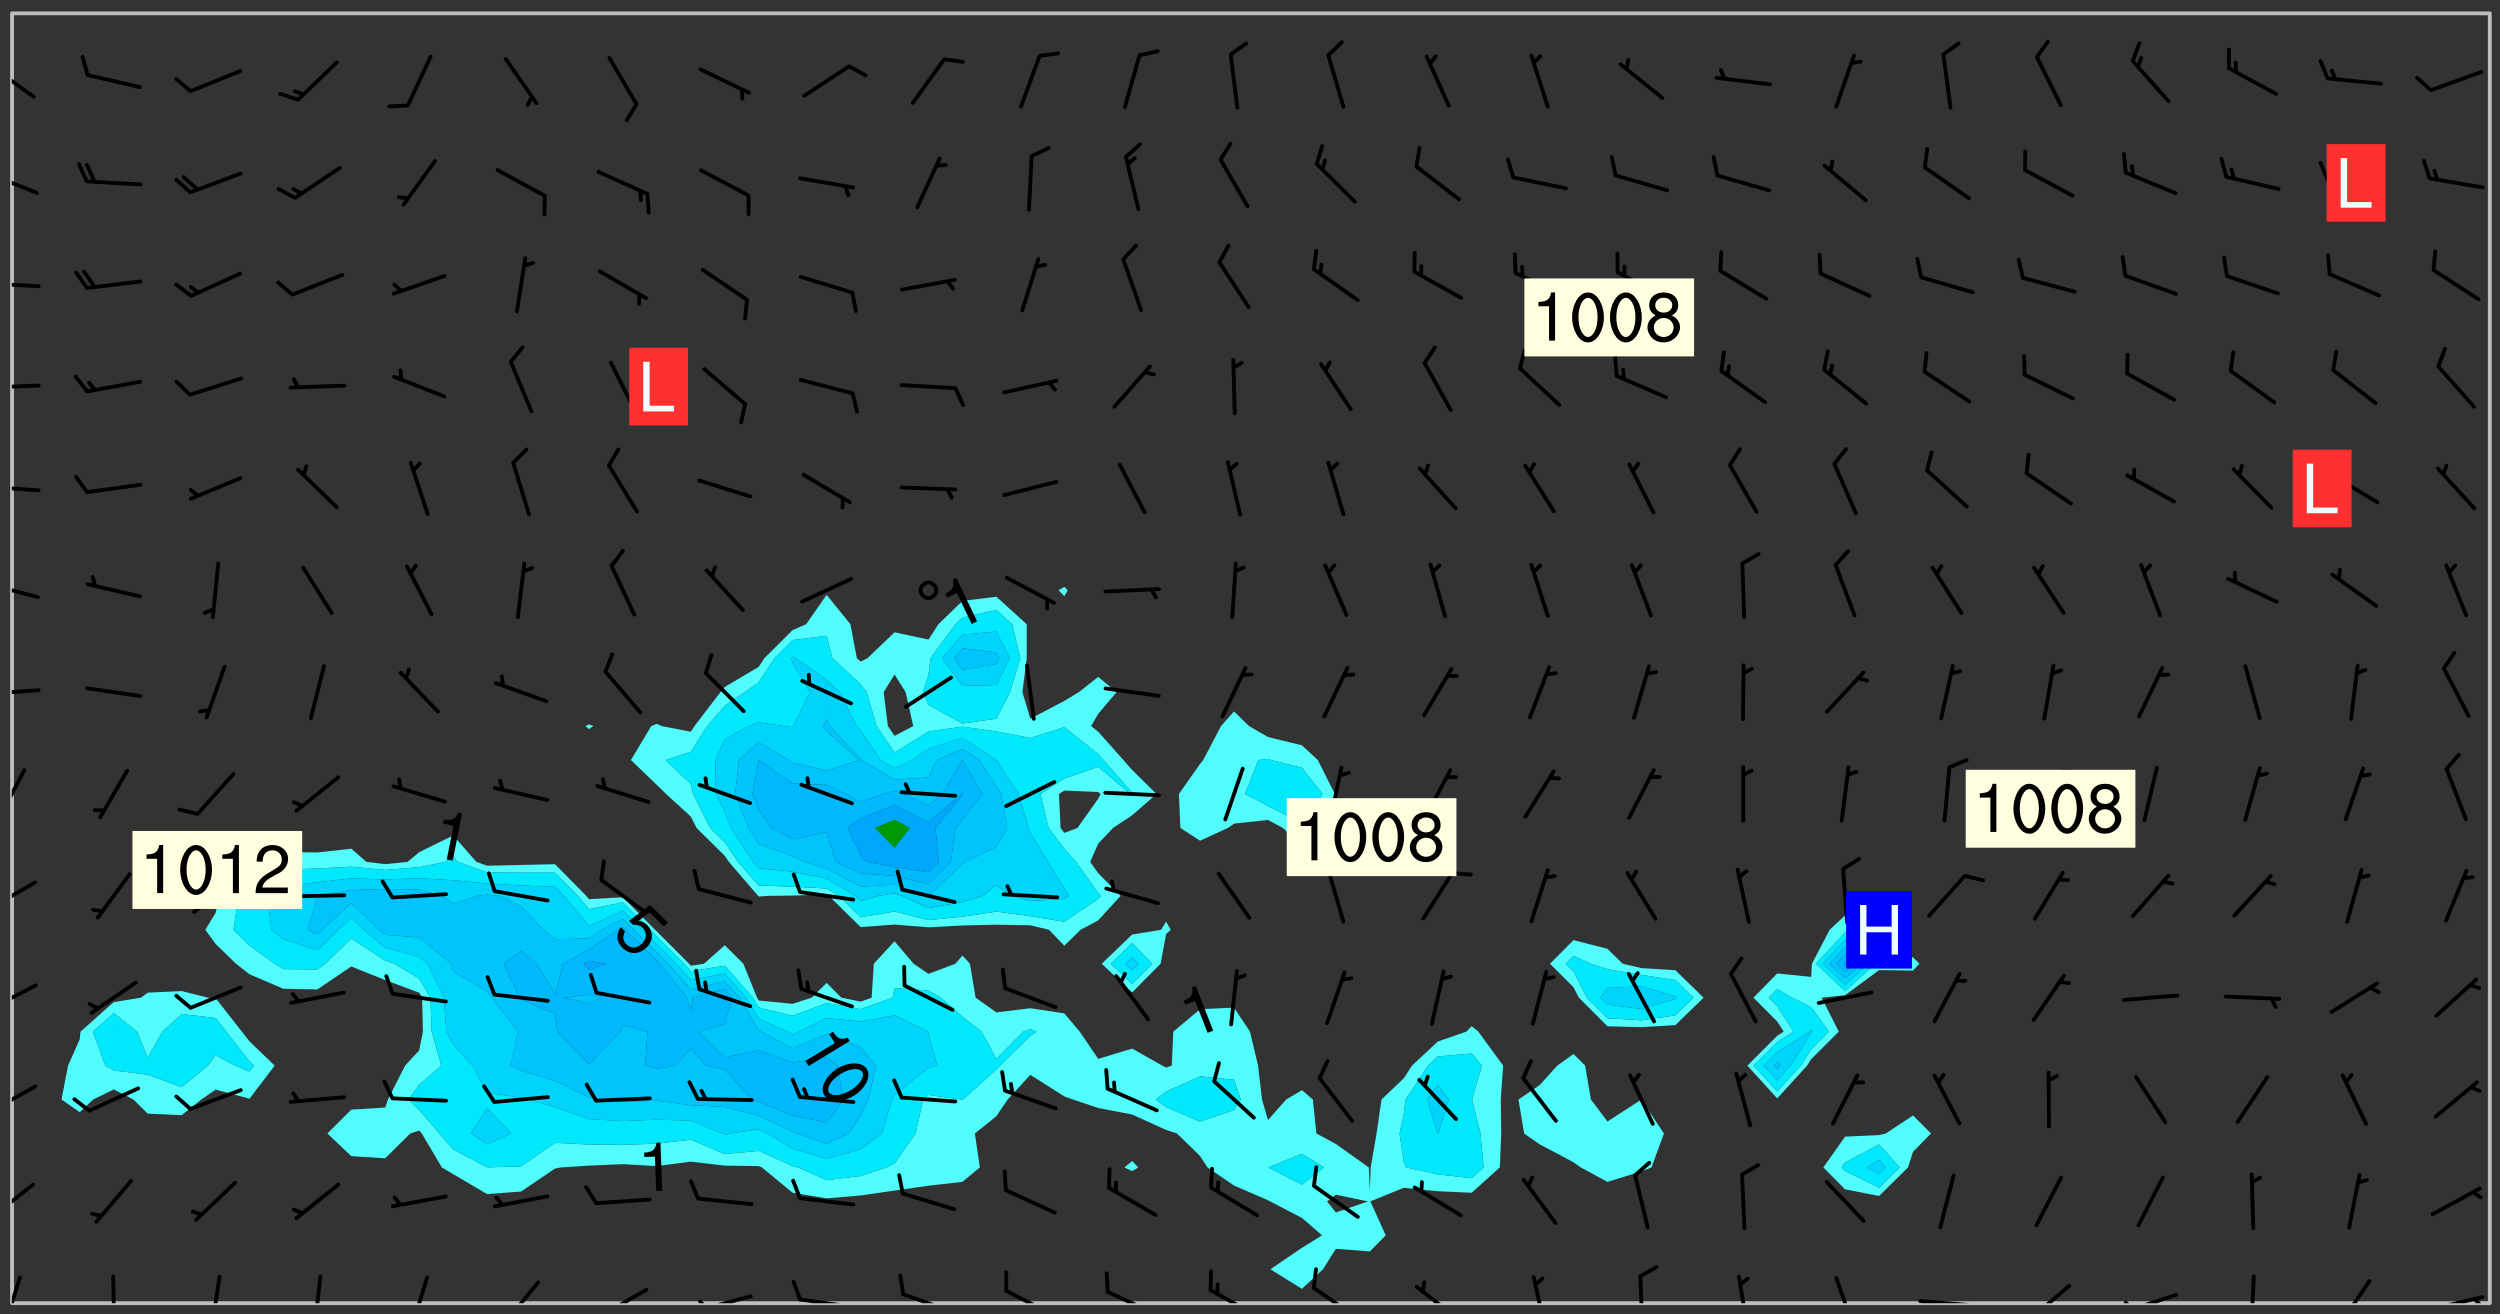 <svg xmlns="http://www.w3.org/2000/svg" role="img" xmlns:xlink="http://www.w3.org/1999/xlink" viewBox="142.45 309.95 326.84 171.84"><rect x="142.45" y="309.95" width="326.84" height="171.84" fill="#333333" stroke="none"/><defs><clipPath id="a"><path d="M144 311.672h1v168.656h-1zm0 0"/></clipPath><clipPath id="b"><path d="M144 311.672h324v168.656H144zm0 0"/></clipPath><clipPath id="c"><path d="M467 311.672h1v168.656h-1zm0 0"/></clipPath><clipPath id="d"><path d="M144 476h2v4.328h-2zm0 0"/></clipPath><clipPath id="e"><path d="M156 476h2v4.328h-2zm0 0"/></clipPath><clipPath id="f"><path d="M169 476h3v4.328h-3zm0 0"/></clipPath><clipPath id="g"><path d="M183 476h2v4.328h-2zm0 0"/></clipPath><clipPath id="h"><path d="M195 476h4v4.328h-4zm0 0"/></clipPath><clipPath id="i"><path d="M208 477h6v3.328h-6zm0 0"/></clipPath><clipPath id="j"><path d="M220 478h8v2.328h-8zm0 0"/></clipPath><clipPath id="k"><path d="M220 480h2v.328h-2zm0 0"/></clipPath><clipPath id="l"><path d="M233 479h8v1.328h-8zm0 0"/></clipPath><clipPath id="m"><path d="M233 479h3v1.328h-3zm0 0"/></clipPath><clipPath id="n"><path d="M246 479h9v1.328h-9zm0 0"/></clipPath><clipPath id="o"><path d="M245 477h3v3.328h-3zm0 0"/></clipPath><clipPath id="p"><path d="M260 478h8v2.328h-8zm0 0"/></clipPath><clipPath id="q"><path d="M273 478h8v2.328h-8zm0 0"/></clipPath><clipPath id="r"><path d="M287 478h7v2.328h-7zm0 0"/></clipPath><clipPath id="s"><path d="M300 478h8v2.328h-8zm0 0"/></clipPath><clipPath id="t"><path d="M313 478h8v2.328h-8zm0 0"/></clipPath><clipPath id="u"><path d="M327 477h7v3.328h-7zm0 0"/></clipPath><clipPath id="v"><path d="M342 476h3v4.328h-3zm0 0"/></clipPath><clipPath id="w"><path d="M356 476h2v4.328h-2zm0 0"/></clipPath><clipPath id="x"><path d="M369 476h3v4.328h-3zm0 0"/></clipPath><clipPath id="y"><path d="M382 476h4v4.328h-4zm0 0"/></clipPath><clipPath id="z"><path d="M393 479h8v1.328h-8zm0 0"/></clipPath><clipPath id="A"><path d="M407 477h7v3.328h-7zm0 0"/></clipPath><clipPath id="B"><path d="M420 478h8v2.328h-8zm0 0"/></clipPath><clipPath id="C"><path d="M420 480h2v.328h-2zm0 0"/></clipPath><clipPath id="D"><path d="M436 476h2v4.328h-2zm0 0"/></clipPath><clipPath id="E"><path d="M448 477h5v3.328h-5zm0 0"/></clipPath><clipPath id="F"><path d="M459 479h9v1.328h-9zm0 0"/></clipPath><clipPath id="G"><path d="M465 479h3v1.328h-3zm0 0"/></clipPath><clipPath id="H"><path d="M144 464h4v6h-4zm0 0"/></clipPath><clipPath id="I"><path d="M144 451h4v5h-4zm0 0"/></clipPath><clipPath id="J"><path d="M144 438h4v5h-4zm0 0"/></clipPath><clipPath id="K"><path d="M144 425h4v5h-4zm0 0"/></clipPath><clipPath id="L"><path d="M144 410h2v8h-2zm0 0"/></clipPath><clipPath id="M"><path d="M144 399h4v2h-4zm0 0"/></clipPath><clipPath id="N"><path d="M144 385h4v4h-4zm0 0"/></clipPath><clipPath id="O"><path d="M144 373h4v2h-4zm0 0"/></clipPath><clipPath id="P"><path d="M144 360h4v1h-4zm0 0"/></clipPath><clipPath id="Q"><path d="M144 346h4v2h-4zm0 0"/></clipPath><clipPath id="R"><path d="M144 332h4v4h-4zm0 0"/></clipPath><clipPath id="S"><path d="M144 318h4v5h-4zm0 0"/></clipPath><g id="T" clip-path="url(#clip1)"><path fill="#fff" fill-opacity="0" fill-rule="evenodd" d="M0 0h1000v1000H0zm0 0"/><path fill="#d3d3d3" fill-opacity="0" fill-rule="evenodd" d="M162.152 355.867l-.234.293.059.234.117.172.176.234.293.348.113.059.117-.172.059-.234.176-.176.465-.176h.699l.234.293.289.816.059.176.176.23.352.234.699.699.172.176.234.348.234.41.289.582.41.465.23.234.234.176.117.23.176.293.172 1.164v.234l.059.289.059.117.117.117.348.41.117.172.176.176.176.234.117.172.172.352.059.234.234.406.234-.059-.176.176-.059.93h-.582l-.234-.113-.348.113-.117.117-.059.293-.059.176-.117.172-.465.293-.059.234-.059.113v.645l.059.172v.41l.059.059v.406l.059.406.117.176.059.059.23.641-.059.293v.699l-.059.582v.234l-.059.23-.055.352v1.922l.055.117h.426l-.367.117-.023.352.891 1.168 1.742.539 1.34.359v.539l.09.809.535.715 1.52.27.891-.086.09 1.164.535.18 1.16-.18 2.055-.984 1.16-.363 1.879-.176 1.695-.18-.18.719-1.516.086-1.25.09-.805.27-1.074.809.27.719.535.898-.18.625-.266.809.266 1.078.625.898.805.18 1.25-.18-.266.723.098.504.055.293v.172l.059.293v.406l.176.117.352.117h.406l.293-.176.113-.117.059-.117.117-.23.059-.176.352-.465.23-.176.176-.059.176.059.059.176.117.988.055.469.059.172.117.234.176.059.816.059h.289l.117.234.059.406.059.352v1.105l.117.293.117.348.289.699.176.352.582.754.352.176.172.059.469.234.641.465.348.234.293.176.293.055.23.062.816.348.293.176.113.172.352.352.117.176.523.641v.289l.059.352v.348l.059.352.059.289.117.059.172.059h.176l.582.234.176.117.176.289.176.234.113.234.293.23.117.117v.41l.059.055.289.234.234.117.059.117.117.172.059.117.23.234.059.176.234.059.117.059-.117.113-.059.117v.117l-.117.293-.117.289v.582l.176.117.117.059.059.117.117.117.113.059.176.348.059.352.059.406v.176l-.059.176-.117.699v.172l.117.176.293.293h.406l.176.117.117.172.117.293v.234h-.527l-.23-.234h-.234l-.176.059-.059.699.059.348.117.176.176.41.117.23.289.469.176.055h.523l.234.059.758.641.059.293v.234l.059.059.23.348v.352l-.117.172v.293l.293.289.293.176.172.059.293.176.293.117.582.406.289.234.293.176.219.16.016.012.23.176.641.523.176.234.117.176.176.176.113.172v.641l.117.176.469.117.582.117.234.059.23.113.293.117.113.059.586.352.289.172.176.062.176.055.176.059.699.352.289.176.234.055.289.176.234.117.641.406.293.117.172.059.234.059.41.059.23.059.234.117.059.172-.41.176.469.059.059.293.113.234.176.055.234.059.176.059.406.117.641.234.117.172.059.234v.176l-.059.117-.059.406.234.234.117.059.348.117.641.23.176.117.289.117.176.176.234.465.582 1.105.176.176.348.176.176.117.352.117 1.047.523.234.059.465.113.293.059.465.176.758.582.234.234.348.465.176.176.289.234.816.699.293.176.289.289.293.176.293.289.695.641.176.176.293.234.289.234.469.289.641.582.348.234.234.293.348.348.352.465.934.992.348.406.117.176.234.059.113.117.645.176.23.113.234.059.293.176.23.117.934.699.406.406.234.176.406.176.234.117.816.348.348.234.234.117.293.289.23.117.758.352.352.172.23.059.293.117.234.059.871.176h.816l.469.23.172.059.875.699.465.117.293.059.176.059.23.059.469.059.348.059.352.059.406.059h.293l.172.059v.23l.176.176h.293l.348.059.352.059.699.117h.641l.465-.234.293-.176.172-.117.41-.172.289-.176.934-.465.469-.293.523-.293.465-.172.465-.176 1.051-.465.289-.117.41-.117.289-.117.527-.176 1.516-.699.582-.348.289-.059.293-.059.348-.117.875-.23.352-.117h.113l.234-.059.875-.234.234-.059h.812l.352-.059.816-.117.172-.059.352-.055.293-.059.23-.059.816-.176.176-.059h.348l.234-.059.465-.117.758-.172.234-.059h.348l.41-.117.289-.059 1.285-.059h.289l.41-.059.23-.059h.176l.875-.117h.406l.41-.117h.348l.352-.113.871-.059h1.75l1.047.289.41.117.289.117.352.117.289.117 1.051.172.289.059h.293l.293.059.172.059.41.059.172.059.117.059h.117l.117.059.352.059h.113l.41.066 1.922.395 1.926.395 1.52.449 1.695.719 2.145.805 1.605-.719 1.43-.805 1.16-1.078 1.25-.449 3.035-.719 1.875-.359 2.145-1.348 2.234-1.254 2.5-1.258 1.695-.449 1.785-.18 1.16-.27.625.539 1.34-.27.715-.988.984-1.344.445-.18.805-.359 1.875-.539 1.785-.449 1.25-.27 1.16-.09 1.699-.09 1.961-.27 1.25-.09h.539l.625-.09h.891l2.145-.18 2.41-.18 2.59-.09 1.695.18 1.609.09 1.43.359 1.16.719 1.875.988 1.16 1.527.266.715.629.09.355.898.535.539.535 1.527 1.074.359h.535l-.805.535.09 1.707.715 2.695.891.805.895.988.715 1.258 1.785.539 1.52-.18.355 1.344 1.609-.805.98-.539.27.27.316-.215.219-.145.801.449.449-.359h.355l.535-.27.539-.719.535-.27.625-.988 1.16.449.84.371 1.395.617 1.695-.18h1.605l1.785.09.18-1.707.535-1.344.805.27.492.848.402.406-.09.539v.359l.715.449.711-.27h1.43l.359.988.445 1.258.715 1.344 1.25.629 1.695.629.715-.18.18-.539.98-.09.449.359.086 1.258-.266.629-.535.18v.539l.715.984.266.539.984.988.801 1.078-.266.359-.09.898-.625 2.332-.355 2.066-.09 1.793-.18.719-.09.539v1.438l-.98 1.883-.359 1.707-.535.898-.805 1.168-.266.539 2.055 1.254.086.359-.355.539-.09-.18v.809l.09 1.438-.445.715-1.074.094-.266.715.535.898.805.719 1.16.809 1.34.27.445.359-.355.449-1.789-.09-1.25-.449-.715-.719-.625-.09-.176 3.59-.188 1.309h89.359V311.703h-55.27v49.082l.762.125 3.289.543 2.023 2.836v2.754l2.352.332 2.348.332h4.051l-1.379 4.16-2.023.707-2.023.703-.543.344-2.594 1.617-.188.117-2.023-2.078-.73-2.742-2.672-2.078-1.375-3.5-.066-.082-1.957-2.672 2.75-1.418v-49.082H294.422v91.414l.117.031.133.012.074.074.105.047.09.059.086.059.09.059.297.297.059.09.031.117.027.117.016.137-.031.117-.059.09-.059.086-.043.105-.047.102-.027.121v.145l.176.27.148.148.074.086.074.074.043.105.062.09.059.086.043.105.059.09.047.102.043.105.059.086.117.18.074.074.062.086.059.09.043.105.059.09.059.086.062.09.059.09.043.102.117.18.074.074.059.086.074.074.09.059.105.047h.148l.133-.016.133.016.102-.047.074-.074.047-.102-.016-.133v-.148l-.047-.105-.027-.117-.047-.102-.027-.121-.043-.102-.062-.09-.043-.102-.043-.105-.031-.117-.016-.133-.012-.137.086-.059.059-.086.121-.031.043.105.016.133v.117l.059.102.059.09.09.059.148.148.059.09.043.105-.012.102.086.059.105.047.086.059.09.059.074.074-.117.027-.105.047-.086.059-.074.074-.059.09-.062.086-.027.121-.047.102-.043.105-.031.117-.012.133-.016.133v.148l.027.117.047.105.043.102.059.09.074.074.09.059.074.074.09.059.059.09.043.105.047.102.117.031.133.016h.148l.117-.031.105.043.043.105.047.102.027.121L299.5 410l.027.117.031.121.027.117.105.043.102.047.133-.016.148.148.062.086.074.074.07.074.09.062.105.043.102.043.117.031.137.016.117-.031.074-.074.027-.117-.012-.133-.031-.121-.027-.117.043-.105h.117l.09.062.117.027h.148l.133.016h.148l.133.016.133-.016h.148l.133-.016.133-.012.137.012.117-.027.133-.016.191-.059-.059.176-.016.133-.027.121-.016.133-.059.086-.133.016-.105.047-.105.043-.117.031-.117.027-.266.031h-.148l-.133.016-.074.074.059.086.148.148.117.18.074.07.09.062.09.059.086.059.09.059.102.043.105.062.105.043.086.059.105.047.102.043.18.117.059.09-.043.102-.047.105.016.133.223.223.059.09.043.102.031.121.043.102.016.133.031.117.012.137.031.117.148.148.102.043.105.043.117.031.133.016.137.016h.117l.117-.031.09-.059.043-.105.047-.102.043-.105.031-.117.012-.133v-.148l-.012-.133-.016-.133-.031-.117-.043-.105-.047-.105-.043-.102-.043-.105-.016-.133.016-.133.027-.117.031-.117.027-.121.047-.102.09-.059.086-.062.074-.074.09-.059.223-.223.059-.086.074-.074.117-.18.059-.086v-.148l-.074-.074-.102-.047-.105-.043-.102-.043-.059-.09-.047-.105-.027-.117.09-.059.117-.031.102-.043.18-.117.148-.148.012-.133-.012-.105-.09-.059-.133.016h-.148l-.133.016-.133-.016-.121-.031-.086-.059-.074-.074-.059-.09-.062-.086-.117-.18-.059-.086.031-.121.086-.059.121-.031.059-.086v-.121l-.031-.117-.059-.09-.059-.086-.047-.105-.027-.117-.016-.133.059-.09.074-.074.09-.059.117-.18.074-.074.059-.086.148-.148.121-.031.133-.016.133.016.074.074.043.105.016.133-.031.117-.117.031-.133.012-.148.148-.043.105-.047.102-.027.121-.031.117v.148l.031.117.043.105.059.09.074.07.074.074.117.031.121.027.117-.027.133-.016h.117l.09.059.074.074.047.105.059.086.102.047.133.016.105.043.086.059-.012.105-.074.074-.18.117-.059.09-.09.059-.07.074-.074.074-.062.09-.027.117-.016.133.016.133-.016.133v.148l.016.133.027.117.031.121.074.074.09.059.086.059.09.059.117.031v.086l-.102.047-.09.059-.266.031-.117.027h-.148l-.105.043-.102.047-.059.09-.062.234-.012.133-.031.121-.016.133v.293l-.012.133.012.137.016.133.133.016.133.012.121.031.086.059.074.074.047.105.043.102.016.133v.445l-.016.133v.445l.031.266.027.117.016.133.031.117.086.211.031.266v.148l-.031.117-.027.117-.031.121-.027.117-.031.117-.031.121-.012.133-.016.133.09.059.117-.031.102.016.047.105-.031.266v.441l-.043.105-.047.105-.043.102-.043.105-.059.086-.031.121-.043.117-.031.117-.016.133.016.133.059.09.105.047.086.059.059.086-.012.137-.031.117-.043.102v.445l-.016.133v.148l-.031.117-.043.105-.027.117-.047.105-.043.102-.031.121-.027.117-.031.133-.031.117-.027.117-.043.105-.031.117-.031.121-.012.133-.016.133v.297l.027.117v.148l.047.398.027.117.059.09.121.031h.148l.133-.016.059.09v.117l-.059.09-.09.059-.102.043-.105.047-.09.059-.086.059-.137.016-.117-.031-.133-.016-.102.047-.062.086-.012.137-.016.133-.031.117-.027.117-.016.133-.031.121v.297l.016.133.031.117v.148l.012.133v.148l-.027.117-.047.102-.027.121-.031.117-.059.09-.074.074-.102.043-.105.047-.117.027-.121.031-.102-.047.059-.086.105-.047.027-.117.031-.117.027-.121.031-.117v-.148l.016-.133-.031-.117-.043-.105-.105.016-.074.074-.102.043-.09.062-.074.074-.043.102-.016.133-.031.117L304.25 426l-.031.117-.027.117-.031.121-.027.117-.031.117-.043.105-.09.059h-.09l-.117-.031-.031-.086.016-.137-.031-.117v-.148l-.012-.133v-.148l-.062-.234-.027-.121-.043-.102-.047-.105-.059-.086-.059-.09-.043-.105-.062-.086-.148-.148-.07-.074-.105-.047-.105-.043-.102-.043-.297-.297-.09-.074-.086-.059-.105-.043-.09-.062-.086-.059-.105-.043-.09-.059-.086-.062-.074-.07-.105-.047-.086-.059-.105-.043-.09-.062-.102-.043-.105-.043-.086-.059-.105-.047-.105-.043-.102-.047-.09-.059-.102-.043-.105-.043-.09-.062-.117-.027-.133-.016-.133.016H299.75l-.133.016-.117-.031-.09-.059-.074-.074-.09-.059-.102-.047h-.148l-.121-.027-.102-.043-.074-.074-.117-.18-.09-.059-.102-.043-.09-.062-.105-.043-.09-.059-.086-.059-.105-.047-.059-.086-.059-.09-.043-.105-.047-.102-.074-.074-.086-.059-.074-.074-.09-.059-.223-.223-.043-.105-.031-.266.105-.043h.145l.105.043.074.074.09.059.086.059.105.047.09.059.148.148.07.074.148.148.062.086.074.074.086.059.074.074.09.062.09.059.086.059.27.176.102.047.105.043.102.043.047-.074.059-.086.074-.074.07-.074.105.043.074.074.059.09.043.102.047.105.043.105.121.027.117-.027.074-.09.043-.105.059-.09.074-.074.105-.043.117-.027.133.012.09.059.148.148.059.09.043.105.047.102.043.105.043.102.105.047.105.043.133.016.086-.059.059-.09.074-.074.105-.043.117.027.105.047.102.043.105.043.102.047.18.117v.117l-.016.133.016.133.016.137.059.086.102.047.121.027.117.031h.148l.117-.031.059-.09.18-.117.059-.09.074-.074.059-.086.117-.18.18-.117.117.031.09.059.043.074-.016.133v.117l.09.059h.148l.133-.016.133-.012.266-.031.105-.043.117-.031.121-.027.074-.074.07-.074.062-.09-.016-.105-.047-.102-.102-.043-.105-.016-.117.027-.266.031h-.148l-.074-.074-.09-.059-.117-.031-.117-.027-.133-.016h-.148l-.133.016h-.297l-.105-.047-.148-.148-.043-.102-.059-.09.223-.223.086-.059.105-.043.117-.031.133-.016.133.016.137.016.102.043.133-.012.09-.062.102-.043.062-.09-.047-.102-.09-.059-.117-.031-.102-.043-.059-.09-.062-.09v-.117l.016-.133.105-.047.074-.07v-.121l-.09-.059-.031-.117.09-.059.074-.074.043-.105.059-.09.047-.102.016-.133v-.148l-.047-.105-.043-.102-.09-.059-.133-.016-.102-.043-.137-.016-.117-.031h-.445l-.133-.016-.133-.012-.133-.016-.117-.031h-.148l-.133-.016-.133-.012-.266-.031-.121-.043-.086-.059-.074-.074v-.148l.012-.133.105-.047.102-.043.133-.016h.152l.133-.016h.293l.121.031.102.043.09.059.234.062.121-.047.09-.059.102-.043.133-.016.105.043.102.047.133.012.121-.027h.145l.121-.031.117-.027.105-.047.074-.074.086-.059.148-.148.059-.086.047-.105.027-.117.016-.105-.102-.043-.09-.059-.117-.031-.105-.043-.09-.062-.074-.086-.074-.074-.102-.043-.105-.047-.102-.043-.059-.09-.047-.102-.086-.211-.062-.086-.059-.09-.074-.074-.086-.059h-.27l-.117.031-.09.059-.102.043-.133.016-.105-.016-.027-.117-.062-.09-.117-.031-.102-.043-.148-.148-.031-.117-.016-.105.074-.074.18-.117.117-.027.117-.031.137.016.102.043.105.043.102.047.105.043.117.031.133.016.117.027.133.016.105-.016.09-.059-.074-.074-.105-.043-.074-.074-.074-.09-.148-.148-.086-.059-.09-.059-.074-.074-.09-.059-.102-.047-.121-.027-.102-.047-.105-.043-.117-.031-.102-.043-.121-.031h-.148l-.117.031-.105.043-.086.062-.18.117-.086.059-.09.059-.105.047-.086.059-.105.043-.102.043-.105.047-.074.074-.059.09-.059.086-.047.105-.059.086-.074.074-.133-.012-.117-.031h-.117l-.074.074-.09.059-.074.074-.09.059-.086.059-.105.047-.102.043-.137.016-.102-.043-.148-.148-.105-.047h-.086l-.105.047-.102.043-.121.031-.117-.031-.074-.074v-.117l.031-.121.074-.07.059-.09.074-.074.117-.031.105-.043h.293l.133-.016.137-.016.102-.043.09-.059.102-.047.09-.059.133-.012.09.059.133.012.09-.059.086-.059.105-.043.09-.059.086-.062.09-.059.148-.148.059-.086.059-.09.105-.043.133-.016.117.027.121.031.059-.059.059-.09.031-.266.027-.117.105.012.133.016.102-.043.09-.059.059-.09.074-.074.059-.09.047-.102.012-.133-.012-.133-.047-.105-.148-.148-.059-.09-.059-.086-.043-.105v-.445l.016-.133v-.148l.012-.133-.059-.059-.09.059-.102-.043-.18-.117-.086-.059-.062-.09-.059-.09-.074-.074-.086-.059-.121.031-.102.012-.105.047-.086.059-.105.043-.148.148-.09.059-.086.059-.09.062-.105.043-.133.016v-.121l.105-.043.117-.031.074-.07.043-.105v-.148l-.027-.117-.148-.148-.133-.016h-.148l-.117.031-.105.043-.102.043-.09.062-.117.027-.074-.074.012-.133-.043-.102-.043-.105-.09-.059-.117.027-.121.031-.117.031-.102.043-.121.031-.102.043-.105.043-.09.059-.102.016v-.117l.016-.133-.059-.09-.074.043-.148.148-.059.09-.074.074-.047.105-.043.102-.074.074-.059.09-.074.074-.059.086-.074.074-.09.062-.074.07-.074.074-.102.016-.133.016-.105-.043v-.121l.148-.148.043-.102.059-.09.047-.102.043-.105.059-.09.031-.117.043-.102.031-.121.027-.117.047-.105.043-.102.043-.105.074-.07.09-.062.09-.059.102-.043h.297l.266-.031.105-.043-.074-.074-.117-.031-.105-.043-.09-.059-.102-.047-.09-.059-.102-.043-.105-.043-.09-.062-.086-.059-.105-.043-.102-.043-.121-.031-.117-.031-.102-.043L297.5 410.25l-.102-.043-.09-.059-.043-.105-.016-.133.102-.043.133-.016.137.016.133-.016.102-.043.059-.09.016-.105-.09-.059-.074-.074-.102-.043-.09-.059-.148-.148-.043-.105-.016-.133v-.293l-.059-.09-.09-.059-.074-.074-.043-.105-.031-.117-.059-.09-.074-.074-.117-.027-.074-.074-.09-.059-.09-.062-.086-.059-.074-.074-.059-.086-.047-.105-.086-.059-.148-.148-.195-.059-.133.016-.102.043-.074.074-.047.102-.043.105-.059.09-.059.086-.297.297-.09.059h-.086l-.062-.086-.043-.105.031-.117.059-.09.027-.117-.012-.133-.09-.062-.105.047-.117.027-.117.031-.27.176-.102.047-.117.027-.105.047-.09.059-.102.043-.059-.086-.047-.105.016-.133.047-.105.07-.074.074-.07.059-.09v-.148l-.043-.105h-.238l-.102.047-.031.117-.027.117-.031.121-.074.043-.133.016-.074-.047-.043-.102-.043-.105-.047-.102-.043-.105-.121.031-.102.043-.133.016-.117.031-.105.043-.09.059-.102.047-.121.027-.133.016-.102-.043-.059-.09-.047-.105-.043-.102-.043-.105v-.117l.059-.09.086-.059.18-.117.102-.047.105-.043.105-.059.102-.043.09-.062.102-.043.105-.059.102-.047.09-.059.105-.043.102-.043.09-.062.102-.043.137-.016.117.031.102.043.121.031.102.043.105.047.102.043.105.043.102.047.105.043.102.043.105.047.086.059.105.043.117.031.105.043.102.047.09.059.105.043.102.043.105.047.117.027.102.047.121.027h.148l.086-.059.016-.102.059-.09-.027-.117-.074-.074-.117-.18-.074-.074-.09-.074-.18-.117-.086-.059-.105-.043-.102-.047-.27-.176-.059-.09-.074-.074-.059-.09-.043-.102-.031-.117-.016-.137v-.562l-.012-.133-.016-.133-.031-.117-.016-.133-.012-.133-.031-.121-.223-.223-.059-.086-.016-.105.031-.117.133-.016v-91.414H172.992v1.453l-.059.234-.352 1.051-.172.523-.117.348-.176.41-.117.172-.234.293-.23.059h-.352l-.117.059-.23.406v.293l.117.176.23.23.117.234.641.758.293.465.176.234.23.352.234.348.641.816.176.465.172.41.117.695.176.469.117 1.398.059.465v.875l.117 1.047v4.781l-.059.465-.352 1.281-.176.523-.113.41-.352.93L172.934 336l-.234.582-.117.176-.172.348-.176.406-.352.816-.059.293-.113.293-.117.289-.059.176-.117.875-.059.406-.059.117-.059.176-.059.172-.23.527-.117.172v.234l-.117.234-.059.172-.176.586v.289l-.059.176v.293l-.059.113-.059.527v.172l-.055.234v2.621l-.176.816-.117.176-.176.234-.117.172-.113.234-.586.934-.23.289-.293.465-.176.234-.289.352-.352.699-.113.23-.176.41-.176.23-.406.527-.816.699-.293.172-.289.234-.176.117-.176.176-.523.406-.527.176-.172.176-.234.055-.641.176h-.758m12.211 31.023l-1.074.449.359.895 1.25-.715.445-.539-.98-.09"/><path fill="#d3d3d3" fill-opacity="0" fill-rule="evenodd" d="M201.508 416.598h-.895l.449.629.98.359.805-.09.445-.988-.176.09-.715-.355-.895.355m154.621 59.07l-.059-.523v-.293l.113-.293.059-.23.469-.469h.113l.117-.113.117-.059h.176l.234-.059h.348l.234.059.117.059.23.172.059.176.117.582v.293l-.117.176-.172.289-.176.176-.527.523-.23.234-.117.059h-.176l-.117-.059-.406-.293-.176-.117-.117-.059-.059-.113-.055-.117m6.641-10.957l-.059-.172v-1.109l.059-.172.176-.059.172-.059h.176l.234-.059.117.059.059.699-.059.172-.117.176-.117.059-.234.523-.113.059h-.234l-.059-.117m9.613-14.391l-.117-.176v-.699l.293-.875.117-.172.176-.352.113-.23.117-.293.352-.758.117-.23.172-.234h.176l.117-.059h.641l.117.059.234.234.172.113.352.293.117.117.113.176v.113l.117.059.117.117v.699l-.059.176v.23l-.059.176-.348 1.051-.117.23-.117.234-.117.059-.23.234-.641.289h-.875l-.41-.117-.641-.465"/><path fill="none" stroke="#bebebe" stroke-linecap="round" stroke-linejoin="round" stroke-miterlimit="10" stroke-width=".5" d="M467.957 311.695H144.027v168.625h323.93v-168.625"/><g clip-path="url(#a)"><path fill="#fff" fill-opacity="0" fill-rule="evenodd" d="M144 475.891v4.438h.004H144V311.672h.004H144v164.219"/></g><g clip-path="url(#b)"><path fill="#fff" fill-opacity="0" fill-rule="evenodd" d="M144.004 480.328V311.672h22.188v127.844l-4.438.211-.891.656-3.547.578-4.336 3.859-.105.988-1.523 3.453-.863 4.438 2.387 1.645 1.738-1.645 2.703-1.324 2.578 1.324 1.859 1.844 4.438.203 2.57-2.047 1.867-1.297 4.438 1.188 3.289-4.328-3.289-3.164-1-1.277-3.438-4.387-.973-.051-3.465-.867V311.672h35.508v107.5l-4.438 2.184-1.539 1.273-2.902.297-2.473-.297-1.965-1.723-4.438.488-4.438-.051-2.23 1.285-2.211.52-3.871 3.922-.566 2.246-1.34 2.191 1.34 1.832 2.688 2.605 1.75 1.367 4.441 1.906 4.438.082 4.438-3 4.438 1.781 4.441 1.648.383.652.098 4.438-.48 2.449-1.844 1.992-2.25 4.438-.348 1.039-4.438.277-3.125 3.121 3.125 2.961 4.438.281 3.277-3.242 1.164-.395.336.395 2.621 4.438 1.48.875 4.438 2.609 4.438-.332 4.441-3.004.785-.148 3.652-.238 4.438-.188 4.438.254 4.438-.586 4.441.52 4.438.062.414.176 4.023 3.312 4.438.73 4.438-.375 4.441-.641 4.438-.633 4.438-.508 2.285-1.887-.652-4.438 2.805-2.25 1.484-2.188 2.957-3.227 4.438 2.812 1.137.414 3.301 1.109 4.438.852v6.07l-1.023.844 1.023.484.805-.484-.805-.844v-6.07l4.438 2.012 1.43.465 3.012 2.949.965 1.488 3.473 2.367 4.438 1.926.277.148 4.16 2.16 2.637 2.277-2.637 1.641-4.117 2.797 4.117 2.559 2.758-2.559 1.684-2.676 4.438.344 2.082-2.105-2.012-4.438 4.367-1.773 4.438.445 4.438.203 3.684-3.316.188-4.438-.062-4.438.309-4.438-3.246-4.441-.871-.711-.695.711-3.742 1.301-3.363 3.141-1.074 1.656-2.914 2.781-.645 4.438-.777 4.438-.102 3.043-.137-3.043-4.301-3.062-2.551-1.375-.461-4.438-1.43-1.227-2.066 1.227-2.371 2.691-.777-2.691-.52-4.438-1.059-4.441-2.082-3.137-4.438.203-3.504 2.934-.199 4.441-.738.258-.512-.258-3.926-2.227-4.438 1.348-2.418-3.562-2.02-2.391-4.438-.664-4.441.535-2.715-1.918-.742-4.438-.98-1.074-.918 1.074-3.52 1.32-1.941-1.32-2.496-2.941-2.711 2.941-.281 4.438-1.449.516-2.508-.516-1.93-1.93-1.957 1.93-2.48.801-4.438-.43-.223-.371-1.789-4.438-2.426-2.418-2.727 2.418-1.715.254-.227-.254-4.211-4.211-.23-.227-4.207-4.254-4.438.246-.359-.43-4.078-4.137-4.441.098-4.438.102-1.406-.504-3.031-3.457v-107.5h17.754v92.98l-.461.223.461.398.562-.398-.562-.223v-92.98h31.066v76.047l-2.676 3.844-1.762.758L242.379 396l-.734 1.129-4.438 2.633-.57.676-3.398 4.438-.473.738-3.809-.738-.629-.301-.742.301-2.648 4.441 3.391 3.266 1.203 1.172 3.234 2.953.746 1.484 3.695 3.652.531.785 3.816 4.441.09.086 1.238-.086 3.199-.035 4.438-.141.293.176 4.145 4.082 4.441-.324 4.438.352 4.438-.238 4.438-.102 4.441.082 2.438.586 2 2.082 2.125-2.082 2.312-1.238 2.922-3.199-2.922-2.953-1.051-1.488 1.051-2.387 1.934-2.051 2.504-1.66 3.18-2.777-3.18-3.137-1.148-1.301-3.289-3.703-.93-.738.93-1.605 2.395-2.832-2.395-1.992-2.543 1.992-1.895 1.148-4.438 2.328-1.039-3.477.562-4.438v-4.438l-3.965-3.598-4.438.543-3.145 3.055-1.293 2.004-4.438-.953L255.863 396l-.906.445-.484-.445-.84-4.438-3.113-3.844v-76.047h31.07v74.992l-.742.461.742.762.457-.762-.457-.461v-74.992h13.312V430.438l-.66 1.07-3.777.617-3.98 3.82 3.98 3.746 3.719-3.746.719-3.875.605-.562-.605-1.07V311.672h8.879v91.285l-1.699 1.918-2.332 4.441-.406.496-2.766 3.941.188 4.438 2.578 1.672 3.625-1.672.812-.566 4.438-.48 1.941 1.047 2.496 2.348 3.746-2.348.562-4.438-2.227-4.438-2.082-1.926-4.438-1.086-2.473-1.43-1.965-1.918v-91.285h44.383v121.184l-3.074 3.09 3.074 3.078v8.723l-2.125 1.516-2.312 2.562-2.758 1.875.738 4.438 2.02 1.41 4.438 2.355.953.672 3.484 1.891 4.441-1.375 1.324-.516 1.621-4.438-2.945-4.43-4.441 2.859-2.164-2.867-.754-4.438-1.52-1.516v-8.723l.703 1.359 3.734 3.738 4.441.109 4.438-.262 3.684-3.586-3.684-3.594-4.438-.273-2.449-.57-1.992-1.953-4.438-1.137v-121.184h35.508v117.941l-2.02 1.895-2.32 4.438-.098 1.719-4.441-.449-3.105 3.168 3.105 3.109.852 1.328-.852.543-3.898 3.898 3.898 4.289 3.906-4.289.535-.844 3.605-3.598-2.234-4.438 3.066-.328 4.438-3.281 4.438.066v18.941l-3.559 2.355-.879.211-4.438.203-2.848 4.023 2.848 2.867 4.438.867 3.785-3.734.652-2.039 2.359-2.398-2.359-2.355v-18.941l.844-.895-.844-.84-4.438-.125-2.555-3.473-1.883-1.895v-117.941h84.324v168.656H144.004"/></g><path fill="#50fcfc" fill-rule="evenodd" d="M152.875 455.344l-2.387-1.645.863-4.438 1.523-3.453.105-.988 4.336-3.859v1.434l-2.723 2.426 1.621 4.441 1.102.633 4.438.562 4.438 1.621 3.457-2.816.98-1.34 2.559 1.34 1.879.773.59-.773-.59-.57-3.039-3.871-1.398-1.781-4.438-.52-2.527 2.301-1.91 3.414-1.375-3.414-3.062-2.426v-1.434l3.547-.578.891-.656 4.438-.211 3.465.867.973.051 3.438 4.387 1 1.277 3.289 3.164-3.289 4.328-4.438-1.188-1.867 1.297-2.57 2.047-4.438-.203-1.859-1.844-2.578-1.324-2.703 1.324-1.738 1.645"/><path fill="#00e8fc" fill-rule="evenodd" d="M156.215 449.262l-1.621-4.441 2.723-2.426v2.395l-.039.031.039.07.039-.07-.039-.031v-2.395l3.062 2.426 1.375 3.414 1.91-3.414 2.527-2.301 4.438.52 1.398 1.781 3.039 3.871.59.57-.59.773-1.879-.773-2.559-1.34-.98 1.34-3.457 2.816-4.438-1.621-4.438-.562-1.102-.633"/><path fill="#00d4fc" fill-rule="evenodd" d="M157.316 444.891l-.039-.07.039-.031.039.031-.039.07"/><path fill="#50fcfc" fill-rule="evenodd" d="M170.629 433.34l-1.34-1.832 1.34-2.191.566-2.246 3.871-3.922 2.211-.52 2.23-1.285 4.438.051 4.438-.488 1.965 1.723 2.473.297 2.902-.297 1.539-1.273 4.438-2.184v2.777l-1.051.68-3.387.691-4.441.355-4.438-.418-4.438.238-4.438.152-4.441 1.965-1.434 1.457-.652 4.438 2.086 2.062 3.301 2.375 1.141.703 4.438.047 1.031-.75 3.406-3.285 4.438 2.879 1.207.406 3.234 1.965 1.449 2.473.176 4.438 1.254 4.441-2.879 2.48-1.402 1.957 1.402 1.383 2.617 3.055 1.82 2.082 4.438 2.348 4.438-.133 4.441-3.074 4.438.223 4.438.043 4.438-.16 4.438-.52 4.441 1.879 4.438-.414 4.438 1.988.703.176 3.734 1.66 4.438-.539 3.383-1.121 1.059-.516 2.75-3.922.984-4.438.703-.602 4.215.602.223.07.078-.07 4.359-3.93.484-.508 3.957-3.91.848-.531-.848-.316-.934.316-3.508 3.578-1.918-3.578-2.52-1.953-2.805-2.484-1.633-.926-4.438-.344-.246 1.27-4.195 1.492-4.438-.789-4.438 1.66-4.438-1.086-.758-1.277-3.68-4.176-4.441.703-.863-.965-3.574-3.574-.875-.863-3.562-3.602-4.438.91-1.449-1.746-2.988-3.031h-4.441l-4.438-.035-3.84-1.375-.598-.68v-2.777l3.031 3.457 1.406.504 4.438-.102 4.441-.098 4.078 4.137.359.43 4.438-.246 4.207 4.254.23.227 4.211 4.211.227.254 1.715-.254 2.727-2.418 2.426 2.418 1.789 4.438.223.371 4.438.43 2.48-.801 1.957-1.93 1.93 1.93 2.508.516 1.449-.516.281-4.438 2.711-2.941 2.496 2.941 1.941 1.32 3.52-1.32.918-1.074.98 1.074.742 4.438 2.715 1.918 4.441-.535 4.438.664 2.02 2.391 2.418 3.562 4.438-1.348 3.926 2.227.512.258.738-.258.199-4.441 3.504-2.934v8.781l-4.441 1.984-1.367 1.047 1.367.992 4.441 1.902 4.438-1.535.883-1.359-.883-2.59-4.438-.441v-8.781l4.438-.203 2.082 3.137 1.059 4.441.52 4.438.777 2.691 2.371-2.691 2.066-1.227v8.324l-4.41 1.777 4.41 2.254 2.879-2.254-2.879-1.777v-8.324l1.43 1.227.461 4.438 2.551 1.375v6.629l-1.152.875 1.152 1.449 4.188-1.449-4.188-.875v-6.629l4.301 3.062.137 3.043.102-3.043.777-4.438.645-4.438 2.914-2.781 1.074-1.656 3.363-3.141 3.742-1.301.695-.711v3.574l-4.438.387-1.273 1.191-2.926 4.438-.238 1.91-.551 2.527.551 3.793.312.645 4.125.914 4.438.5 1.57-1.414-.418-4.438-1.102-4.438 1.289-4.438-1.34-1.578v-3.574l.871.711 3.246 4.441-.309 4.438.062 4.438-.188 4.438-3.684 3.316-4.438-.203-4.438-.445-4.367 1.773 2.012 4.438-2.082 2.105-4.438-.344-1.684 2.676-2.758 2.559-4.117-2.559 4.117-2.797 2.637-1.641-2.637-2.277-4.16-2.16-.277-.148-4.438-1.926-3.473-2.367-.965-1.488-3.012-2.949-1.43-.465-4.438-2.012-4.438-.852-3.301-1.109-1.137-.414-4.438-2.812-2.957 3.227-1.484 2.188-2.805 2.25.652 4.438-2.285 1.887-4.438.508-4.438.633-4.441.641-4.438.375-4.438-.73-4.023-3.312-.414-.176-4.438-.062-4.441-.52-4.438.586-4.438-.254-4.438.188-3.652.238-.785.148-4.441 3.004-4.438.332-4.438-2.609-1.48-.875-2.621-4.438-.336-.395-1.164.395-3.277 3.242-4.438-.281-3.125-2.961 3.125-3.121 4.438-.277.348-1.039 2.25-4.438 1.844-1.992.48-2.449-.098-4.438-.383-.652-4.441-1.648-4.438-1.781-4.438 3-4.438-.082-4.441-1.906-1.75-1.367-2.688-2.605"/><path fill="#00e8fc" fill-rule="evenodd" d="M175.066 433.57l-2.086-2.062.652-4.438 1.434-1.457 4.441-1.965 4.438-.152 4.438-.238 4.438.418 4.441-.355v1.449l-4.441.156-4.438-.145-4.438.508-4.438.516-2.109 1.266.527 4.438 1.582 1.242 4.438 1.449 2.727-2.691 1.711-1.543L190 431.508l2.82 2.348 4.441 1.191 1.082.898 2.141 4.438.312 4.438.902 1.664 2.508 2.777 1.93 3.555v1.949l-2.109 3.371 2.109 1.422 3.133-1.422-3.133-3.371v-1.949l4.438.633 1.051.25 3.391 1 4.438 1.559 4.438.258 4.438-.188 4.438.129 4.109 1.68.332.168.781-.168 3.656-.559 1.152.559 3.285 2.012 4.438 1.281 4.438-1.227 2.805-2.066 1.297-4.438.34-.582 4.438-3.598 1.152-.258-1.152-4-.039-.441-4.398-2.137-4.441.824-4.438-.461-3.625 1.773-.812.371-.691-.371-3.746-1.652-1.652-2.785-2.785-3.16-4.441.867-1.922-2.145-2.516-2.516-1.953-1.922-2.484-2.512-4.438 2.012-3.266-3.938-1.172-1.191-4.441-.164-4.438-.258-4.438-.426-4.438-.262v-1.449l3.387-.691 1.051-.68.598.68 3.84 1.375 4.438.035h4.441l2.988 3.031 1.449 1.746 4.438-.91 3.562 3.602.875.863 3.574 3.574.863.965 4.441-.703 3.68 4.176.758 1.277 4.438 1.086 4.438-1.66 4.438.789 4.195-1.492.246-1.27 4.438.344 1.633.926 2.805 2.484 2.52 1.953 1.918 3.578 3.508-3.578.934-.316.848.316-.848.531-3.957 3.91-.484.508-4.359 3.93-.078.07-.223-.07-4.215-.602-.703.602-.984 4.438-2.75 3.922-1.059.516-3.383 1.121-4.438.539-3.734-1.66-.703-.176-4.438-1.988-4.438.414-4.441-1.879-4.438.52-4.438.16-4.438-.043-4.438-.223-4.441 3.074-4.438.133-4.438-2.348-1.82-2.082-2.617-3.055-1.402-1.383 1.402-1.957 2.879-2.48-1.254-4.441-.176-4.438-1.449-2.473-3.234-1.965-1.207-.406-4.438-2.879-3.406 3.285-1.031.75-4.438-.047-1.141-.703-3.301-2.375"/><path fill="#00d4fc" fill-rule="evenodd" d="M177.926 431.508l-.527-4.438 2.109-1.266 4.438-.516 4.438-.508 4.438.145v1.25l-4.438.129-4.379.766-.059.102-1.277 4.336 1.277.578.586-.578 3.852-3.469 3.641 3.469.797.664 4.441.336 4.148 3.438.289 1.012 4.438 2.598.582.828 3.461 4.438-1 4.441 1.395.641 4.441 1.355 4.438 2.148 1.594.293 2.844.305 4.438-.152 4.438.586 4.441.238 4.438 1.121 4.438 2.117.602.223 3.836 1.324 2.891-1.324 1.547-2.332 1.008-2.105 1-4.438-2.008-2.387-4.438-1.762-4.438 1.91-4.105-2.203-.332-.145-2.547-4.293-1.891-2.145-4.441 1.035-2.98-3.328-1.457-1.457-3.027-2.98-1.41-1.426-2.793 1.426-1.645 1.133-4.438.09-1.523-1.223-2.918-3.094-2.809-1.344-1.629-.164-1.273.164-3.164 1.062-1.422-1.062-3.016-.852-4.441-.043v-1.25l4.441-.156 4.438.262 4.438.426 4.438.258 4.441.164 1.172 1.191 3.266 3.938 4.438-2.012 2.484 2.512 1.953 1.922 2.516 2.516 1.922 2.145 4.441-.867 2.785 3.16 1.652 2.785 3.746 1.652.691.371.812-.371 3.625-1.773 4.438.461 4.441-.824 4.398 2.137.039.441 1.152 4-1.152.258-4.438 3.598-.34.582-1.297 4.438-2.805 2.066-4.438 1.227-4.438-1.281-3.285-2.012-1.152-.559-3.656.559-.781.168-.332-.168-4.109-1.68-4.438-.129-4.438.188-4.438-.258-4.438-1.559-3.391-1-1.051-.25-4.438-.633-1.93-3.555-2.508-2.777-.902-1.664-.312-4.438-2.141-4.438-1.082-.898-4.441-1.191L190 431.508l-1.617-1.543-1.711 1.543-2.727 2.691-4.438-1.449-1.582-1.242"/><path fill="#00c4fc" fill-rule="evenodd" d="M183.945 432.086l-1.277-.578 1.277-4.336.059-.102 4.379-.766 4.438-.129 4.441.043 3.016.852 1.422 1.062 3.164-1.062 1.273-.164 1.629.164 2.809 1.344 2.918 3.094 1.523 1.223 4.438-.09 1.645-1.133 2.793-1.426v1.09l-.656.336-3.781 2.598-3.379 1.84-1.059 3.984-2.422-3.984-2.02-1.645-2.285 1.645 2.094 4.438.191.242 4.441 1.891.312 2.305 4.125 4.23 4.102-4.23.336-.859 3.207.859-.289 4.441 1.52.414 2.406-.414 2.031-2.211 1.996 2.211 2.445.531 3.582 3.906.855.312 4.438 1.805 4.438.883 2.238-3-.84-4.438-1.398-1.09-4.438.68-4.438-1.586-4.438.914-3.508-3.359 3.508-.973.996-3.465-.996-1.129-4.211 1.129-.23 1.883-.527-1.883-3.516-4.438-.395-.395-4.105-4.043-.332-.336v-1.09l1.41 1.426 3.027 2.98 1.457 1.457 2.98 3.328 4.441-1.035 1.891 2.145 2.547 4.293.332.145 4.105 2.203 4.438-1.91 4.438 1.762 2.008 2.387-1 4.438-1.008 2.105-1.547 2.332-2.891 1.324-3.836-1.324-.602-.223-4.438-2.117-4.438-1.121-4.441-.238-4.438-.586-4.438.152-2.844-.305-1.594-.293-4.438-2.148-4.441-1.355-1.395-.641 1-4.441-3.461-4.438-.582-.828-4.438-2.598-.289-1.012-4.148-3.438-4.441-.336-.797-.664-3.641-3.469-3.852 3.469-.586.578"/><path fill="#00d4fc" fill-rule="evenodd" d="M206.137 459.559l-2.109-1.422 2.109-3.371 3.133 3.371-3.133 1.422"/><path fill="#00b8fc" fill-rule="evenodd" d="M210.383 440.383l-2.094-4.438 2.285-1.645 2.02 1.645 2.422 3.984 1.059-3.984 3.379-1.84v1.469l-.684.371.684.816v3.223l-3.262.398 3.262.727 1.621-.727-1.621-.398v-3.223l2.324-.816-2.324-.371v-1.469l3.781-2.598.656-.336.332.336 4.105 4.043.395.395 3.516 4.438.527 1.883.23-1.883 4.211-1.129v1.016l-.43.113.43.355.102-.355-.102-.113v-1.016l.996 1.129-.996 3.465-3.508.973 3.508 3.359 4.438-.914 4.438 1.586v4.797l-.047.051.047.02.121-.02-.121-.051v-4.797l4.438-.68 1.398 1.09.84 4.438-2.238 3-4.438-.883-4.438-1.805-.855-.312-3.582-3.906-2.445-.531-1.996-2.211-2.031 2.211-2.406.414-1.52-.414.289-4.441-3.207-.859-.336.859-4.102 4.23-4.125-4.23-.312-2.305-4.441-1.891-.191-.242"/><path fill="#00c4fc" fill-rule="evenodd" d="M219.453 439.984l-3.262.398 3.262.727 1.621-.727-1.621-.398"/><path fill="#00a8fc" fill-rule="evenodd" d="M219.453 436.762l-.684-.816.684-.371 2.324.371-2.324.816"/><path fill="#50fcfc" fill-rule="evenodd" d="M219.453 405.273l-.461-.398.461-.223.562.223-.562.398m8.875 7.309l-3.391-3.266 2.648-4.441.742-.301.629.301 3.809.738.473-.738 3.398-4.438.57-.676 4.438-2.633.734-1.129 3.703-3.68 1.762-.758 2.676-3.844v5.344l-4.438.57L243.695 396l-2.051 3.152-1.824 1.285-2.613 1.77-2.293 2.668-2.148 3.344-3.309 1.098 3.309 3.137.312 1.301 2.219 4.438 1.91 1.887 1.723 2.551 2.715 3.094 4.438.145 4.438.246 1.598.957 2.84 2.797 4.441-.75 4.438 1.117 4.438-.445 4.438-.66 4.441.602 4.438.711 4.438-2.984.352-.387-.352-.359-2.887-4.082-1.551-1.742-2.055-2.695-1.066-4.438 3.121-2.027v1.574l-.699.453.211 4.438.488.641 1.715-.641 2.723-3.824.305-.613-.305-.262-4.438-.191v-1.574l4.438-1.527 4.188 3.555.25.168.191-.168-.191-.191-3.742-4.246-.695-.785-4.438-3.523-4.438 1.41-4.441-.852-4.438-.617-4.438.625-4.438 2.742-2.348-3.441-1.297-4.438-.797-1.051L251.273 396l-.754-2.938v-5.344l3.113 3.844.84 4.438.484.445.906-.445 3.535-3.387v5.523l-1.422 2.301.551 4.438.871 1.277 2.445-1.277-.992-4.438-1.453-2.301v-5.523l4.438.953 1.293-2.004 3.145-3.055 4.438-.543v1.727l-4.438.98-.918.891-3.25 4.438-.27 2.156-.711 2.281.711 1.668 4.438 2.438 4.438-.633 1.785-3.473L275.848 396l-1.074-4.438-2.062-1.871v-1.727l3.965 3.598V396l-.562 4.438 1.039 3.477 4.438-2.328 1.895-1.148 2.543-1.992 2.395 1.992-2.395 2.832-.93 1.605.93.738 3.289 3.703 1.148 1.301 3.18 3.137-3.18 2.777-2.504 1.66-1.934 2.051-1.051 2.387 1.051 1.488 2.922 2.953-2.922 3.199-2.312 1.238-2.125 2.082-2-2.082-2.438-.586-4.441-.082-4.438.102-4.438.238-4.438-.352-4.441.324-4.145-4.082-.293-.176-4.438.141-3.199.035-1.238.086-.09-.086-3.816-4.441-.531-.785-3.695-3.652-.746-1.484-3.234-2.953-1.203-1.172"/><path fill="#00e8fc" fill-rule="evenodd" d="M232.766 412.453l-3.309-3.137 3.309-1.098 2.148-3.344 2.293-2.668 2.613-1.77 1.824-1.285L243.695 396l2.387-2.367v2.18l-.188.188.188.641 2.246 3.797-2.137 4.438-.109.141-1.191-.141-3.246-.492-1.348.492-3.09 1.711-1.223 2.73.047 4.438 1.176 2.328.82 2.109 2.891 4.438.727.828 4.438.461 4.438.895 3.766 2.258.672.66 2.328-.66 2.113-.324.965.324 3.473 1.594 4.438-.789 2.68-.805 1.758-1.406 1.984 1.406 2.457.68 4.438-.281.566-.398-.566-.953-2.133-3.488-2.305-3.812-.242-.625-1.289-4.438-2.91-4.43-.004-.008-4.434-2.914-4.438 1.41-2.137 1.504-2.301 1.074-1.824-1.074-2.617-3.875-.523-.566-2.203-4.438-1.711-1.617L246.48 396l-.398-.188v-2.18l4.438-.57.754 2.938 3.684 3.387.797 1.051 1.297 4.438 2.348 3.441 4.438-2.742 4.438-.625 4.438.617 4.441.852 4.438-1.41 4.438 3.523.695.785 3.742 4.246.191.191-.191.168-.25-.168-4.188-3.555-4.438 1.527-3.121 2.027 1.066 4.438 2.055 2.695 1.551 1.742 2.887 4.082.352.359-.352.387-4.438 2.984-4.438-.711-4.441-.602-4.438.66-4.438.445-4.438-1.117-4.441.75-2.84-2.797-1.598-.957-4.438-.246-4.438-.145-2.715-3.094-1.723-2.551-1.91-1.887-2.219-4.438-.312-1.301"/><path fill="#00d4fc" fill-rule="evenodd" d="M236.031 413.754l-.047-4.438 1.223-2.73 3.09-1.711 1.348-.492 3.246.492 1.191.141.109-.141 2.137-4.438-2.246-3.797-.188-.641.188-.188.398.188 4.039 2.82v5.176l-.484.879.484.648 4.23 3.793-4.23 1.371-4.438-1.016-.516-.355-3.922-2.312-2.59 2.312-.488 4.438 1.75 4.438 1.328 2.121 4.438 1.57 1.48.746 2.957.883 4.438 2.359 4.441-.266 4.391 1.465.047.02.102-.02 4.336-4.176.375-.266 4.062-1.949 1.426-2.488-.793-4.438-.633-.965-2.215-3.473-2.223-1.461-3.344 1.461-1.094 2.273-4.438.285-4.348-2.559-.094-.137-4-4.305-.438-.879v-5.176l1.711 1.617 2.203 4.438.523.566 2.617 3.875 1.824 1.074 2.301-1.074 2.137-1.504 4.438-1.41 4.434 2.914.004.008 2.91 4.43 1.289 4.438.242.625 2.305 3.812 2.133 3.488.566.953-.566.398-4.438.281-2.457-.68-1.984-1.406-1.758 1.406-2.68.805-4.438.789-3.473-1.594-.965-.324-2.113.324-2.328.66-.672-.66-3.766-2.258-4.438-.895-4.438-.461-.727-.828-2.891-4.438-.82-2.109-1.176-2.328"/><path fill="#00a8fc" fill-rule="evenodd" d="M237.207 440.738l-.43-.355.43-.113.102.113-.102.355"/><path fill="#00c4fc" fill-rule="evenodd" d="M240.316 418.191l-1.75-4.438.488-4.438 2.59-2.312v2.305l-.008.008-.812 4.438.82 2.062 1.699 2.375 2.738 1.488 4.438-.945 1.199 3.895 3.238 1.508 4.441.328 4.438 1.07 2.926-2.906.598-4.438.914-1.117 2.617-3.32-2.609-4.438-.008-.008-.008.008-2.66 4.438-1.77 1.5-3.199-1.5-1.238-.395-1.535.395-2.906 1.062-1.922-1.062-2.516-1.215-4.438-.145-4.426-3.078-.012-.008v-2.305l3.922 2.312.516.355 4.438 1.016 4.23-1.371-4.23-3.793-.484-.648.484-.879.438.879 4 4.305.094.137 4.348 2.559 4.438-.285 1.094-2.273 3.344-1.461 2.223 1.461 2.215 3.473.633.965.793 4.438-1.426 2.488-4.062 1.949-.375.266-4.336 4.176-.102.02-.047-.02-4.391-1.465-4.441.266-4.438-2.359-2.957-.883-1.48-.746-4.438-1.57-1.328-2.121"/><path fill="#00b8fc" fill-rule="evenodd" d="M241.645 415.816l-.82-2.062.812-4.438.008-.008.012.008 4.426 3.078 4.438.145 2.516 1.215 1.922 1.062 2.906-1.062 1.535-.395 1.238.395 3.199 1.5 1.77-1.5 2.66-4.438.008-.008v4.285l-.094.16-4.344 3.68-4.438-2.246-4.441 1.742-1.703 1.262 1.703 3.641.785.797 3.656.695 4.438.652 1.359-1.348-.453-4.438 3.531-4.32.094-.117-.094-.16v-4.285l.008.008 2.609 4.438-2.617 3.32-.914 1.117-.598 4.438-2.926 2.906-4.438-1.07-4.441-.328-3.238-1.508-1.199-3.895-4.438.945-2.738-1.488-1.699-2.375"/><path fill="#00a8fc" fill-rule="evenodd" d="M246.082 453.719l-.047-.02.047-.051.121.051-.121.02m8.875-31.887l-1.703-3.641 1.703-1.262 4.441-1.742v1.953l-2.539 1.051 2.539 2.57 2.004-2.57-2.004-1.051v-1.953l4.438 2.246 4.344-3.68.094-.16.094.16-.094.117-3.531 4.32.453 4.438-1.359 1.348-4.438-.652-3.656-.695-.785-.797"/><path fill="#009800" fill-rule="evenodd" d="M259.398 420.762l-2.539-2.57 2.539-1.051 2.004 1.051-2.004 2.57"/><path fill="#fff" fill-opacity="0" fill-rule="evenodd" d="M259.398 398.137l-1.422 2.301.551 4.438.871 1.277 2.445-1.277-.992-4.438-1.453-2.301"/><path fill="#00e8fc" fill-rule="evenodd" d="M263.836 402.105l-.711-1.668.711-2.281.27-2.156 3.25-4.438.918-.891 4.438-.98v2.828l-4.438.387L265.633 396l2.641 3.625 4.438-.117L274.469 396l-1.758-3.48v-2.828l2.062 1.871L275.848 396l-1.352 4.438-1.785 3.473-4.438.633-4.438-2.438"/><path fill="#00d4fc" fill-rule="evenodd" d="M268.273 399.625L265.633 396l2.641-3.094v1.789L267.16 396l1.113 1.527 4.438-.77.379-.758-.379-.75-4.438-.555v-1.789l4.438-.387L274.469 396l-1.758 3.508-4.438.117"/><path fill="#00c4fc" fill-rule="evenodd" d="M268.273 397.527L267.16 396l1.113-1.305 4.438.555.379.75-.379.758-4.438.77"/><path fill="#50fcfc" fill-rule="evenodd" d="M281.59 387.887l-.742-.762.742-.461.457.461-.457.762"/><path fill="#fff" fill-opacity="0" fill-rule="evenodd" d="M281.59 413.301l-.699.453.211 4.438.488.641 1.715-.641 2.723-3.824.305-.613-.305-.262-4.438-.191"/><path fill="#50fcfc" fill-rule="evenodd" d="M290.465 439.691l-3.98-3.746 3.98-3.82v1.109l-2.82 2.711 2.82 2.656 2.637-2.656-2.637-2.711V432.125l3.777-.617.66-1.07.605 1.07-.605.562-.719 3.875-3.719 3.746"/><path fill="#00e8fc" fill-rule="evenodd" d="M290.465 438.602l-2.82-2.656 2.82-2.711v1.855l-.891.855.891.84.832-.84-.832-.855v-1.855l2.637 2.711-2.637 2.656"/><path fill="#50fcfc" fill-rule="evenodd" d="M290.465 463.059l-1.023-.484 1.023-.844.805.844-.805.484"/><path fill="#00d4fc" fill-rule="evenodd" d="M290.465 436.785l-.891-.84.891-.855.832.855-.832.84"/><path fill="#00e8fc" fill-rule="evenodd" d="M294.902 454.691l-1.367-.992 1.367-1.047 4.441-1.984 4.438.441.883 2.59-.883 1.359-4.438 1.535-4.441-1.902"/><path fill="#50fcfc" fill-rule="evenodd" d="M296.766 418.191l-.188-4.438 2.766-3.941.406-.496 2.332-4.441 1.699-1.918 1.965 1.918 2.473 1.43v2.859l-1.262.152-1.742 4.438 3.004 1.555 4.438 2.277 2.703-3.832-2.703-3.43-4.008-1.008-.43-.152v-2.859l4.438 1.086 2.082 1.926 2.227 4.438-.562 4.438-3.746 2.348-2.496-2.348-1.941-1.047-4.438.48-.812.566-3.625 1.672-2.578-1.672"/><path fill="#00e8fc" fill-rule="evenodd" d="M308.219 415.309l-3.004-1.555 1.742-4.438 1.262-.152.43.152 4.008 1.008v3.391l-.102.039.102.043.031-.043-.031-.039v-3.391l2.703 3.43-2.703 3.832-4.438-2.277m4.438 49.52l-4.41-2.254 4.41-1.777 2.879 1.777-2.879 2.254"/><path fill="#00d4fc" fill-rule="evenodd" d="M312.656 413.797l-.102-.043.102-.039.031.039-.031.043"/><path fill="#fff" fill-opacity="0" fill-rule="evenodd" d="M317.098 466.141l-1.152.875 1.152 1.449 4.188-1.449-4.188-.875"/><path fill="#00e8fc" fill-rule="evenodd" d="M325.973 461.93l-.551-3.793.551-2.527.238-1.91 2.926-4.438 1.273-1.191v3.723l-1.359 1.906 1.312 4.438.047.059.059-.059 1.387-4.438-1.445-1.906v-3.723l4.438-.387 1.34 1.578-1.289 4.438L336 458.137l.418 4.438-1.57 1.414-4.438-.5-4.125-.914-.312-.645"/><path fill="#00d4fc" fill-rule="evenodd" d="M330.363 458.137l-1.312-4.438 1.359-1.906 1.445 1.906-1.387 4.438-.059.059-.047-.059"/><path fill="#50fcfc" fill-rule="evenodd" d="M341.707 458.137l-.738-4.438 2.758-1.875 2.312-2.562 2.125-1.516 1.52 1.516.754 4.438 2.164 2.867 4.441-2.859 2.945 4.43-1.621 4.438-1.324.516-4.441 1.375-3.484-1.891-.953-.672-4.438-2.355-2.02-1.41m6.457-19.113l-3.074-3.078 3.074-3.09v2.051l-1.035 1.039 1.035 1.031 1.758 3.406 2.68 2.684 4.441.277 4.438-.652 2.371-2.309-2.371-2.312-4.438-.66-4.441-.762-2.16-.703-2.277-1.039v-2.051l4.438 1.137 1.992 1.953 2.449.57 4.438.273 3.684 3.594-3.684 3.586-4.438.262-4.441-.109-3.734-3.738-.703-1.359"/><path fill="#00e8fc" fill-rule="evenodd" d="M348.164 436.977l-1.035-1.031 1.035-1.039 2.277 1.039 2.16.703 4.441.762v1.488l-4.441.195-.926 1.289.926.926 4.441.551 4.438-1.301.18-.176-.18-.176-4.438-1.309v-1.488l4.438.66 2.371 2.312-2.371 2.309-4.438.652-4.441-.277-2.68-2.684-1.758-3.406"/><path fill="#00d4fc" fill-rule="evenodd" d="M352.602 441.309l-.926-.926.926-1.289 4.441-.195 4.438 1.309.18.176-.18.176-4.438 1.301-4.441-.551"/><path fill="#50fcfc" fill-rule="evenodd" d="M374.793 453.551l-3.898-4.289 3.898-3.898.852-.543-.852-1.328-3.105-3.109 3.105-3.168V439.25l-1.109 1.133 1.109 1.109 2.121 3.328-2.121 1.352-3.09 3.09 3.09 3.398 3.094-3.398 1.348-2.117 2.328-2.324-2.328-3.199-2.484-1.238-1.957-1.133v-2.035l4.441.449.098-1.719 2.32-4.438 2.02-1.895v2.234l-3.812 4.098 3.812 3.605 3.969-3.605-3.969-4.098v-2.234l1.883 1.895 2.555 3.473 4.438.125.844.84-.844.895-4.438-.066-4.438 3.281-3.066.328 2.234 4.438-3.605 3.598-.535.844-3.906 4.289"/><path fill="#00e8fc" fill-rule="evenodd" d="M374.793 452.66l-3.09-3.398 3.09-3.09 2.121-1.352-2.121-3.328-1.109-1.109 1.109-1.133 1.957 1.133 2.484 1.238v2.926l-.199.273-4.242 2.699-1.738 1.742 1.738 1.914 1.746-1.914 2.695-4.242.199-.199-.199-.273v-2.926l2.328 3.199-2.328 2.324-1.348 2.117-3.094 3.398"/><path fill="#00d4fc" fill-rule="evenodd" d="M374.793 451.176l-1.738-1.914 1.738-1.742v1.348l-.391.395.391.43.395-.43-.395-.395v-1.348l4.242-2.699.199-.273.199.273-.199.199-2.695 4.242-1.746 1.914"/><path fill="#00c4fc" fill-rule="evenodd" d="M374.793 449.691l-.391-.43.391-.395.395.395-.395.43"/><path fill="#00e8fc" fill-rule="evenodd" d="M383.672 439.551l-3.812-3.605 3.812-4.098v.949l-2.93 3.148 2.93 2.77 3.051-2.77-3.051-3.148v-.949l3.969 4.098-3.969 3.605"/><path fill="#00d4fc" fill-rule="evenodd" d="M383.672 438.715l-2.93-2.77 2.93-3.148v.949l-2.043 2.199 2.043 1.934 2.129-1.934-2.129-2.199v-.949l3.051 3.148-3.051 2.77"/><path fill="#50fcfc" fill-rule="evenodd" d="M383.672 465.441l-2.848-2.867 2.848-4.023 4.438-.203v1.215l-4.438 2.363-.461.648.461.465 4.438 2.199 2.699-2.664-2.699-3.012v-1.215l.879-.211 3.559-2.355 2.359 2.355-2.359 2.398-.652 2.039-3.785 3.734-4.438-.867"/><path fill="#00c4fc" fill-rule="evenodd" d="M383.672 437.879l-2.043-1.934 2.043-2.199v.949l-1.16 1.25 1.16 1.098 1.211-1.098-1.211-1.25v-.949l2.129 2.199-2.129 1.934"/><path fill="#00b8fc" fill-rule="evenodd" d="M383.672 437.043l-1.16-1.098 1.16-1.25v.949l-.277.301.277.262.289-.262-.289-.301v-.949l1.211 1.25-1.211 1.098"/><path fill="#00e8fc" fill-rule="evenodd" d="M383.672 463.039l-.461-.465.461-.648 4.438-2.363v2.02l-1.586.992 1.586.879.891-.879-.891-.992v-2.02l2.699 3.012-2.699 2.664-4.438-2.199"/><path fill="#00a8fc" fill-rule="evenodd" d="M383.672 436.207l-.277-.262.277-.301.289.301-.289.262"/><path fill="#00d4fc" fill-rule="evenodd" d="M388.109 463.453l-1.586-.879 1.586-.992.891.992-.891.879"/><g clip-path="url(#c)"><path fill="#fff" fill-opacity="0" fill-rule="evenodd" d="M467.996 480.328H468V311.672h-.004H468v168.656h-.004"/></g><path fill="#fff" fill-opacity="0" fill-rule="evenodd" d="M225.09 467.598l5.836-.215-.367-9.953-5.84.215.371 9.953"/><path fill-rule="evenodd" d="M228.285 459.348l.508-.02.234 6.289-.785.031-.168-4.488-1.387.051-.02-.555.555-.086.25-.062.227-.098.199-.148.164-.215.133-.301.09-.398"/><path fill="#fff" fill-opacity="0" fill-rule="evenodd" d="M197.344 423.477l5.73 1.141 1.945-9.77-5.73-1.141-1.945 9.77"/><path fill-rule="evenodd" d="M202.363 416.191l.5.098-1.23 6.172-.77-.152.875-4.402-1.363-.273.109-.543.562.047.258-.004.242-.043.227-.102.211-.172.199-.258.18-.367"/><path fill="#fff" fill-opacity="0" fill-rule="evenodd" d="M297.988 447.859l5.441-2.121-3.613-9.281-5.445 2.121 3.617 9.281"/><path fill-rule="evenodd" d="M298.297 439.016l.477-.184 2.285 5.863-.734.285-1.629-4.184-1.293.508-.203-.52.496-.262.219-.145.18-.164.137-.207.086-.258.027-.328-.047-.406"/><path fill="#fff" fill-opacity="0" fill-rule="evenodd" d="M267.371 394.566l5.266-2.523-4.297-8.984-5.27 2.52 4.301 8.988"/><path fill-rule="evenodd" d="M267.02 385.723l.457-.219 2.719 5.68-.711.34-1.938-4.051-1.254.598-.238-.5.477-.301.203-.156.168-.18.125-.219.066-.262v-.328l-.074-.402"/><path fill="#fff" fill-opacity="0" fill-rule="evenodd" d="M219.777 432.414l5.609 5.598 7.195-7.215-5.609-5.598-7.195 7.215"/><path fill-rule="evenodd" d="M227.438 428.25l2.324 2.32-.523.523-1.867-1.863-1.438 1.113.273.047.285.098.293.164.293.25.211.246.18.297.133.34.066.375-.012.398-.039.203-.066.211-.094.207-.125.215-.156.211-.191.207-.336.289-.371.227-.395.148-.406.07-.418-.016-.207-.043-.211-.07-.203-.094-.203-.117-.199-.148-.191-.176-.309-.355-.207-.355-.125-.348-.043-.348.027-.34.09-.332.145-.324.188-.312.559.555-.109.219-.074.223-.039.215-.008.211.031.207.07.195.109.188.152.18.238.203.25.148.258.09.266.027.266-.035.273-.102.273-.164.27-.238.172-.199.141-.227.105-.25.055-.266v-.273l-.059-.273-.137-.273-.215-.266-.266-.215-.273-.121-.328-.059-.41-.031-.492-.488 2.75-2.098"/><path fill="#fff" fill-opacity="0" fill-rule="evenodd" d="M244.316 446.977l6.363 10.441 8.703-5.305-6.363-10.441-8.703 5.305"/><path fill-rule="evenodd" d="M253.273 445.613l.266.438-5.375 3.273-.41-.672 3.836-2.336-.723-1.184.473-.289.348.441.176.188.195.152.227.098.27.039.328-.031.391-.117m2.508 4.113l.102.203.066.219.031.223v.23l-.031.234-.062.238-.199.477-.297.465-.371.438-.438.398-.484.34-.527.273-.555.211-.57.133-.555.055-.52-.035-.246-.051-.227-.078-.207-.105-.188-.129-.16-.156-.137-.188-.102-.203-.066-.219-.031-.227.004-.23.035-.238.066-.238.207-.48.301-.469L251 450.375l.441-.402.488-.34.434.711-.465.32-.391.332-.312.336-.234.336-.16.32-.078.293v.262l.078.219.156.168.234.117.297.066.355.008.406-.059.441-.121.477-.195.496-.266.465-.32.383-.328.309-.336.227-.328.148-.312.074-.293-.004-.258-.078-.219-.156-.168-.23-.121-.289-.07-.352-.012-.395.055-.438.117-.473.191-.492.266-.434-.711.523-.273.555-.207.559-.133.547-.047.516.039.238.055.227.078.203.105.188.133.16.156.137.188"/><g clip-path="url(#d)"><path fill="none" stroke="#000" stroke-linecap="round" stroke-linejoin="round" stroke-miterlimit="10" stroke-width=".5" d="M142.949 483.68l2.102-6.703"/></g><g clip-path="url(#e)"><path fill="none" stroke="#000" stroke-linecap="round" stroke-linejoin="round" stroke-miterlimit="10" stroke-width=".5" d="M157.387 483.84l-.145-7.023"/></g><g clip-path="url(#f)"><path fill="none" stroke="#000" stroke-linecap="round" stroke-linejoin="round" stroke-miterlimit="10" stroke-width=".5" d="M170.109 483.805l1.043-6.949"/></g><g clip-path="url(#g)"><path fill="none" stroke="#000" stroke-linecap="round" stroke-linejoin="round" stroke-miterlimit="10" stroke-width=".5" d="M183.551 483.82l.789-6.984"/></g><g clip-path="url(#h)"><path fill="none" stroke="#000" stroke-linecap="round" stroke-linejoin="round" stroke-miterlimit="10" stroke-width=".5" d="M196.234 483.688l2.051-6.719"/></g><g clip-path="url(#i)"><path fill="none" stroke="#000" stroke-linecap="round" stroke-linejoin="round" stroke-miterlimit="10" stroke-width=".5" d="M208.352 483.051l4.445-5.441"/></g><g clip-path="url(#j)"><path fill="none" stroke="#000" stroke-linecap="round" stroke-linejoin="round" stroke-miterlimit="10" stroke-width=".5" d="M220.84 482.074l6.102-3.492"/></g><g clip-path="url(#k)"><path fill="none" stroke="#000" stroke-linecap="round" stroke-linejoin="round" stroke-miterlimit="10" stroke-width=".5" d="M221.727 481.566l-1.035-.652"/></g><g clip-path="url(#l)"><path fill="none" stroke="#000" stroke-linecap="round" stroke-linejoin="round" stroke-miterlimit="10" stroke-width=".5" d="M233.812 481.238l6.785-1.82"/></g><g clip-path="url(#m)"><path fill="none" stroke="#000" stroke-linecap="round" stroke-linejoin="round" stroke-miterlimit="10" stroke-width=".5" d="M234.801 480.973l-.84-.895"/></g><g clip-path="url(#n)"><path fill="none" stroke="#000" stroke-linecap="round" stroke-linejoin="round" stroke-miterlimit="10" stroke-width=".5" d="M247.043 479.836L254 480.82"/></g><g clip-path="url(#o)"><path fill="none" stroke="#000" stroke-linecap="round" stroke-linejoin="round" stroke-miterlimit="10" stroke-width=".5" d="M247.043 479.836l-.84-2.305"/></g><g clip-path="url(#p)"><path fill="none" stroke="#000" stroke-linecap="round" stroke-linejoin="round" stroke-miterlimit="10" stroke-width=".5" d="M260.523 479.152l6.621 2.352"/></g><path fill="none" stroke="#000" stroke-linecap="round" stroke-linejoin="round" stroke-miterlimit="10" stroke-width=".5" d="M260.523 479.152l-.359-2.426"/><g clip-path="url(#q)"><path fill="none" stroke="#000" stroke-linecap="round" stroke-linejoin="round" stroke-miterlimit="10" stroke-width=".5" d="M274.027 478.719l6.246 3.223"/></g><path fill="none" stroke="#000" stroke-linecap="round" stroke-linejoin="round" stroke-miterlimit="10" stroke-width=".5" d="M274.027 478.719l-.031-2.453"/><g clip-path="url(#r)"><path fill="none" stroke="#000" stroke-linecap="round" stroke-linejoin="round" stroke-miterlimit="10" stroke-width=".5" d="M287.273 478.859l6.383 2.938"/></g><path fill="none" stroke="#000" stroke-linecap="round" stroke-linejoin="round" stroke-miterlimit="10" stroke-width=".5" d="M287.273 478.859l-.141-2.449"/><g clip-path="url(#s)"><path fill="none" stroke="#000" stroke-linecap="round" stroke-linejoin="round" stroke-miterlimit="10" stroke-width=".5" d="M300.719 478.609l6.125 3.438"/></g><path fill="none" stroke="#000" stroke-linecap="round" stroke-linejoin="round" stroke-miterlimit="10" stroke-width=".5" d="M300.719 478.609l.055-2.453m.836 2.953l.027-1.227"/><g clip-path="url(#t)"><path fill="none" stroke="#000" stroke-linecap="round" stroke-linejoin="round" stroke-miterlimit="10" stroke-width=".5" d="M314.211 478.324l5.77 4.008"/></g><path fill="none" stroke="#000" stroke-linecap="round" stroke-linejoin="round" stroke-miterlimit="10" stroke-width=".5" d="M314.211 478.324l.289-2.434"/><g clip-path="url(#u)"><path fill="none" stroke="#000" stroke-linecap="round" stroke-linejoin="round" stroke-miterlimit="10" stroke-width=".5" d="M327.645 478.164l5.531 4.332"/></g><path fill="none" stroke="#000" stroke-linecap="round" stroke-linejoin="round" stroke-miterlimit="10" stroke-width=".5" d="M328.449 478.793l.215-1.207"/><g clip-path="url(#v)"><path fill="none" stroke="#000" stroke-linecap="round" stroke-linejoin="round" stroke-miterlimit="10" stroke-width=".5" d="M342.953 476.902l1.543 6.855"/></g><path fill="none" stroke="#000" stroke-linecap="round" stroke-linejoin="round" stroke-miterlimit="10" stroke-width=".5" d="M343.18 477.898l.93-.801"/><g clip-path="url(#w)"><path fill="none" stroke="#000" stroke-linecap="round" stroke-linejoin="round" stroke-miterlimit="10" stroke-width=".5" d="M356.906 476.816l.27 7.023"/></g><path fill="none" stroke="#000" stroke-linecap="round" stroke-linejoin="round" stroke-miterlimit="10" stroke-width=".5" d="M356.906 476.816l2.121-1.234"/><g clip-path="url(#x)"><path fill="none" stroke="#000" stroke-linecap="round" stroke-linejoin="round" stroke-miterlimit="10" stroke-width=".5" d="M369.789 476.859l1.133 6.938"/></g><path fill="none" stroke="#000" stroke-linecap="round" stroke-linejoin="round" stroke-miterlimit="10" stroke-width=".5" d="M369.953 477.871l.977-.742"/><g clip-path="url(#y)"><path fill="none" stroke="#000" stroke-linecap="round" stroke-linejoin="round" stroke-miterlimit="10" stroke-width=".5" d="M382.512 477.012l2.32 6.633"/></g><g clip-path="url(#z)"><path fill="none" stroke="#000" stroke-linecap="round" stroke-linejoin="round" stroke-miterlimit="10" stroke-width=".5" d="M393.484 480.043l7.004.574"/></g><g clip-path="url(#A)"><path fill="none" stroke="#000" stroke-linecap="round" stroke-linejoin="round" stroke-miterlimit="10" stroke-width=".5" d="M407.629 482.609l5.344-4.562"/></g><g clip-path="url(#B)"><path fill="none" stroke="#000" stroke-linecap="round" stroke-linejoin="round" stroke-miterlimit="10" stroke-width=".5" d="M420.277 481.426l6.676-2.195"/></g><g clip-path="url(#C)"><path fill="none" stroke="#000" stroke-linecap="round" stroke-linejoin="round" stroke-miterlimit="10" stroke-width=".5" d="M421.25 481.109l-.887-.852"/></g><g clip-path="url(#D)"><path fill="none" stroke="#000" stroke-linecap="round" stroke-linejoin="round" stroke-miterlimit="10" stroke-width=".5" d="M437.102 476.82l-.34 7.02"/></g><g clip-path="url(#E)"><path fill="none" stroke="#000" stroke-linecap="round" stroke-linejoin="round" stroke-miterlimit="10" stroke-width=".5" d="M452.219 477.422l-3.945 5.812"/></g><g clip-path="url(#F)"><path fill="none" stroke="#000" stroke-linecap="round" stroke-linejoin="round" stroke-miterlimit="10" stroke-width=".5" d="M466.98 479.527l-6.84 1.605"/></g><g clip-path="url(#G)"><path fill="none" stroke="#000" stroke-linecap="round" stroke-linejoin="round" stroke-miterlimit="10" stroke-width=".5" d="M465.988 479.758l.809.926"/></g><g clip-path="url(#H)"><path fill="none" stroke="#000" stroke-linecap="round" stroke-linejoin="round" stroke-miterlimit="10" stroke-width=".5" d="M141.246 469.195l5.508-4.363"/></g><path fill="none" stroke="#000" stroke-linecap="round" stroke-linejoin="round" stroke-miterlimit="10" stroke-width=".5" d="M155.039 469.691l4.551-5.355m-3.887 4.574l-1.199-.262m13.582.789l5.09-4.848m-4.352 4.141l-1.164-.387m13.543.867l5.484-4.395M182 468.57l-1.125-.484m12.93-.434l6.91-1.277m-5.902 1.09l-.766-.961m13.078 1.164l6.902-1.309m-5.898 1.117l-.77-.953m13.027.73l7.008-.48m-7.008.48l-1.297-2.082m14.621 1.48l6.988.723m-6.988-.723l-.922-2.273m14.242 2.223l6.98.824m-6.98-.824l-.891-2.285m14.332 1.676l6.727 2.043m-6.727-2.043L260 463.586m13.957 1.965l6.387 2.926m-6.387-2.926l-.148-2.449m13.617 2.148l6.078 3.527m-6.078-3.527l.09-2.449m.793 2.965l.047-1.227m12.418.656l6.012 3.637m-6.012-3.637l.137-2.453m.738 2.98l.07-1.223m12.512.484l5.734 4.059m-5.734-4.059l.309-2.434m12.863 2.648l6.02 3.629m-5.145-3.102l.066-1.223m13.293-.316l4.176 5.652m-3.566-4.828l.527-1.109m13.449-.305l1.637 6.832m-1.637-6.832l1.84-1.625m12.141 1.531l.305 7.02m-.305-7.02l2.113-1.246m8.938 2.203l4.832 5.105m11.777-5.953l-1.754 6.801m15.809-6.52l-3.23 6.238m16.527-6.25l-3.195 6.262m14.812-6.645l.199 7.027m-.172-6.004l1.066-.605m12.996-.352l-1.352 6.895m1.156-5.891l1.172-.359m14.75 1.121l-6.172 3.363m5.273-2.875l1.023.676"/><g clip-path="url(#I)"><path fill="none" stroke="#000" stroke-linecap="round" stroke-linejoin="round" stroke-miterlimit="10" stroke-width=".5" d="M140.93 455.406l6.141-3.418"/></g><path fill="none" stroke="#000" stroke-linecap="round" stroke-linejoin="round" stroke-miterlimit="10" stroke-width=".5" d="M154.117 455.156l6.395-2.914m-6.395 2.914l-1.945-1.492m15.168 1.266l6.582-2.461m-6.582 2.461l-1.84-1.629m14.945.703l7-.609m-5.98.52l-.668-1.027m12.953.656l7.02.312m-7.02-.312l-1.055-2.215m14.383 2.691l6.996-.641m-6.996.641l-1.348-2.051m14.648 1.879l7.023-.301m-7.023.301l-1.242-2.113m14.555 1.891l7.027.145m-7.027-.145l-1.105-2.188m2.129 2.211l-.555-1.098m12.863.816l6.996.66m-6.996-.66l-.945-2.266m1.961 2.363l-.469-1.133m12.762 1.109l7.008.516m-7.008-.516l-.988-2.246m14.492 1.34l6.629 2.324m-6.629-2.324l-.371-2.426m1.336 2.766l-.188-1.215m12.637.621l6.43 2.832m-6.43-2.832l-.18-2.445m1.117 2.859l-.094-1.223m13.098-.148l5.18 4.75m-5.18-4.75l.617-2.375m13.16 1.953l4.254 5.594m-4.254-5.594L316 448.672m12.008 2.461l4.805 5.129m-4.105-4.383l.398-1.16m12.48.195l4.281 5.57m-4.281-5.57l1.016-2.234m12.953 1.836l2.973 6.367m-2.539-5.441l.738-.98m12.727-.156l1.809 6.789m-1.547-5.801l.898-.836m14.656.113l-3.195 6.258m2.73-5.348l1.227-.02m9.332-.879l3.246 6.234m-2.773-5.328l.695-1.012m13.742-.293l.055 7.027m-.047-6.004l1.078-.586m10.344.133l3.828 5.891m13.34-5.875l-3.879 5.859m13.727-6.094l3.055 6.328m-2.609-5.41l.727-.988m16.375.992l-5.41 4.484m4.625-3.832l1.133.465"/><g clip-path="url(#J)"><path fill="none" stroke="#000" stroke-linecap="round" stroke-linejoin="round" stroke-miterlimit="10" stroke-width=".5" d="M140.879 441.996l6.242-3.223"/></g><path fill="none" stroke="#000" stroke-linecap="round" stroke-linejoin="round" stroke-miterlimit="10" stroke-width=".5" d="M154.41 442.363l5.809-3.957m-4.961 3.379l-1.086-.57m13.203.492l6.512-2.648m-6.512 2.648l-1.883-1.574m15.004.926l6.898-1.348M181.5 440.859l-.773-.949m13.059-.031l6.953 1.008m-6.953-1.008l-.832-2.309m14.133 2.406l6.98.816m-6.98-.816l-.895-2.285m14.242 2.055l6.91 1.273m-6.91-1.273l-.738-2.34m14.176 1.867l6.668 2.219m-6.668-2.219l-.41-2.418m1.379 2.742l-.203-1.211m12.566.844l6.637 2.305m-6.637-2.305l-.379-2.426m1.344 2.762l-.191-1.211m12.727.438l6.266 3.18m-6.266-3.18l-.047-2.453m13.207 2.809l6.578 2.473m-6.578-2.473l-.316-2.434m14.832.84l4.172 5.656m-3.562-4.832l.527-1.105m14.645-.383l-.758 6.984m.645-5.969l1.141-.457m13.055-.387l-2.293 6.645m1.957-5.68l1.215-.191m12.059-.883l-1.535 6.859m1.312-5.859l1.18-.324m12.477-.645l-1.777 6.797m1.52-5.809l1.195-.281m9.836-.406l3.309 6.199m-2.828-5.301l.688-1.016m12.18.102l3.246 6.23m-3.246-6.23l1.387-2.023m10.105 5.828l6.891-1.383m11.512-2.414l-3.285 6.211m2.805-5.309l1.227-.004m12.914-.688l-3.977 5.793m3.398-4.953l1.219.141m14.188 1.625l-7.004.582m20.328-.145l-7.02-.297m6 .254l.527 1.105m13.273-3.078l-5.953 3.734m5.086-3.191l1.066.613m12.742-1.648l-5.207 4.719m4.449-4.031l1.156.414"/><g clip-path="url(#K)"><path fill="none" stroke="#000" stroke-linecap="round" stroke-linejoin="round" stroke-miterlimit="10" stroke-width=".5" d="M140.953 428.816l6.094-3.496"/></g><path fill="none" stroke="#000" stroke-linecap="round" stroke-linejoin="round" stroke-miterlimit="10" stroke-width=".5" d="M155.234 429.902l4.16-5.664m-3.555 4.84l-1.215-.18m13.191.277l5.625-4.215m-4.805 3.602l-1.109-.523m12.906-.902L187.457 427m-6.004.117l-.594-1.07m12.895 1.238l7.012-.434m-7.012.434l-1.281-2.094m14.645 1.266l6.918 1.223m-6.918-1.223l-.758-2.332m14.695.867l5.668 4.152m-5.668-4.152l.352-2.43m12.398 3.621l6.801 1.77m-6.801-1.77l-.566-2.387m13.805 2.777L254 427.562m-6.957-.988l-.836-2.309m14.211 1.992l6.836 1.621m-6.836-1.621l-.621-2.375m13.848 2.988l7.016.395m-5.996-.34l-.516-1.113m12.938.301l6.762 1.91m-5.777-1.633l-.262-1.199m13.969-1.008l4.008 5.77m10.328-6.258l1.965 6.746m-1.965-6.746l1.762-1.711m14.418 2.117l-3.762 5.934m3.762-5.934l2.445.188m10.059-.566l-2.141 6.691m1.828-5.719l1.207-.219m9.516-.406l3.668 5.996m-3.133-5.125l.625-1.055m13.242-.25l1.492 6.863m-1.273-5.867l.934-.793m12.641-.273l.535 7.004m-.535-7.004l2.074-1.316m13.855 2.203l-4.691 5.23m4.691-5.23l2.383.59m10.41-.977l-3.648 6.004m3.117-5.129l1.227.07m13.121-.578l-4.648 5.27m3.973-4.504l1.191.285m12.855-1l-4.762 5.168m4.066-4.418l1.188.312m11.387-1.863l-1.887 6.77m1.609-5.785l1.199-.262m12.777-.59l-2.66 6.504m2.273-5.559l1.223-.121"/><g clip-path="url(#L)"><path fill="none" stroke="#000" stroke-linecap="round" stroke-linejoin="round" stroke-miterlimit="10" stroke-width=".5" d="M142.379 416.871l3.242-6.234"/></g><path fill="none" stroke="#000" stroke-linecap="round" stroke-linejoin="round" stroke-miterlimit="10" stroke-width=".5" d="M155.555 416.793l3.523-6.078m-3.012 5.195l-1.227-.047m13.445.504l4.691-5.23m-4.691 5.23l-2.383-.59m15.301.172l5.484-4.391m-4.688 3.75l-1.125-.484m13.016-2.074l6.738 2.004m-5.758-1.711l-.242-1.203m12.52 1.137L214 414.531m-5.855-1.328l-.32-1.184m12.711.688l6.707 2.094m-5.73-1.789l-.227-1.207m12.613.758l6.613 2.379m-5.648-2.031l-.176-1.215m12.535.844l6.594 2.426m-5.633-2.07l-.168-1.215m12.312 1.84l7.012.465m-5.988-.395l-.504-1.121m13.16 2.855l6.285-3.141m6.664 1.406l7.02.324m10.945-3.484l-2.281 6.648m15.18-6.762l-1.449 6.875m1.238-5.875l1.176-.34m13.273-.328l-3.293 6.207m2.812-5.305h1.227m12.781-.777l-3.723 5.961m3.184-5.094l1.223.086m12.391-1.094l-3.238 6.238m2.766-5.328l1.227-.012m10.941-1.293v7.027m0-6.004l1.082-.574m12.688-.418l-.906 6.969m.773-5.957l1.148-.43m12.172-.598l-.652 6.996m.652-6.996l2.262-.945m12.555 1.445l-3.656 6m3.656-6l2.449.145m9.852-.562l-1.629 6.836m15.082-6.801l-1.902 6.766m1.625-5.781l1.199-.262m12.586-.664l-2.285 6.645m1.953-5.676l1.211-.191m10.027-.73l2.531 6.555m-2.531-6.555l1.605-1.855"/><g clip-path="url(#M)"><path fill="none" stroke="#000" stroke-linecap="round" stroke-linejoin="round" stroke-miterlimit="10" stroke-width=".5" d="M140.496 400.691l7.008-.508"/></g><path fill="none" stroke="#000" stroke-linecap="round" stroke-linejoin="round" stroke-miterlimit="10" stroke-width=".5" d="M153.84 399.934l6.953 1.012m8.668 2.805l2.34-6.625m-2 5.664l-1.215.18m14.5.875l1.719-6.812m10.02.875l4.871 5.066m-4.16-4.328l.379-1.168m11.355 1.77l6.609 2.383m-5.648-2.035l-.172-1.215m13.547-.609l4.57 5.336m-4.57-5.336l.895-2.285m12.23 2.461l4.949 4.988m-4.949-4.988l.727-2.344m11.875 3.363l6.379 2.945m-5.453-2.516l-.066-1.227m12.695 4.18l5.898-3.816m10.816 5.391l-.902-6.969m17.246 3.969l-6.961-.969m18.297-2.691l-3.004 6.352m2.566-5.426l1.227-.059m12.539-.863l-3.027 6.344m2.586-5.418l1.227-.055m12.805-.723l-3.578 6.047m3.059-5.168l1.227.055m12.082-1.188l-2.523 6.559m2.156-5.605l1.219-.148m12.188-.898l-1.973 6.742m1.688-5.762l1.199-.246m11.457-.875l-.086 7.027m.074-6.004l1.09-.562m14.59.48l-4.789 5.145m4.09-4.398l1.188.316m11.195-1.922l-1.527 6.859m1.305-5.859l1.184-.328m12.191-.703l-1.203 6.922m1.027-5.914l1.168-.383m13.242-.332l-3.039 6.336m2.598-5.414l1.223-.051m10.074-1.09l1.879 6.773m12.805-6.871l-.859 6.973m.734-5.961l1.145-.438m10.238-.203l3.258 6.227m-3.258-6.227l1.387-2.023"/><g clip-path="url(#N)"><path fill="none" stroke="#000" stroke-linecap="round" stroke-linejoin="round" stroke-miterlimit="10" stroke-width=".5" d="M140.602 386.23l6.797 1.785"/></g><path fill="none" stroke="#000" stroke-linecap="round" stroke-linejoin="round" stroke-miterlimit="10" stroke-width=".5" d="M153.895 386.328l6.844 1.59m-5.848-1.359l-.316-1.184m15.703 5.242l.707-6.988m-.605 5.973l-1.137.465m12.832-5.918l3.742 5.949M195.652 384l3.215 6.246m-2.746-5.34l.699-1.008m14.176-.262l-.84 6.977m.719-5.965l1.141-.441m10.391-.27l2.969 6.371m-2.969-6.371l1.473-1.957m10.953 2.551l4.746 5.184m-4.055-4.43l.41-1.156m11.395 4.465l6.383-2.941m11.148 1.473l-.02-.203-.059-.191-.094-.176-.461-.375-.191-.059-.199-.02-.199.02-.191.059-.461.375-.094.176-.059.191-.02.203.02.199.059.191.094.176.461.375.191.059.199.02.199-.02.191-.059.461-.375.094-.176.059-.191.02-.199m15.395 1.645l-6.207-3.293m5.305 2.812v1.227m14.625-2.555l-7.02.328m5.996-.281l.629 1.055m10.43-4.445l-.461 7.012m.395-5.992l1.117-.504m10.645-.238l2.777 6.457m-2.371-5.516l.766-.957m12.578-.137l1.91 6.762m-1.633-5.777l.887-.848m12.031-.102l2.148 6.691m-1.836-5.719l.855-.879m11.977-.035l2.488 6.574m-2.125-5.617l.809-.922m13.266-.258l.242 7.02m-.242-7.02l2.129-1.227m10.074 1.445l2.469 6.582m-2.469-6.582l1.625-1.836m11.035 2.164l3.777 5.926m-3.227-5.062l.605-1.07m12.113.234l3.867 5.871m-3.305-5.016l.59-1.078m12.859-.129l2.477 6.574m-2.117-5.617l.812-.922m10.207 1.75l6.348 3.004m-5.426-2.566l-.059-1.227m12.762.254l5.727 4.074m-4.891-3.48l.156-1.219m13.883-.602l2.609 6.527m-2.23-5.578l.793-.934"/><g clip-path="url(#O)"><path fill="none" stroke="#000" stroke-linecap="round" stroke-linejoin="round" stroke-miterlimit="10" stroke-width=".5" d="M140.496 373.559l7.008.5"/></g><path fill="none" stroke="#000" stroke-linecap="round" stroke-linejoin="round" stroke-miterlimit="10" stroke-width=".5" d="M153.836 374.289l6.961-.961m-6.961.961l-1.438-1.988m14.988 2.859l6.488-2.703m-5.543 2.309l-.949-.777m14.043-2.629l5.039 4.895m-4.309-4.18l.344-1.18m13.652-.422l2.215 6.672m-1.891-5.699l.844-.891m12.223-.105l2.062 6.719m-2.062-6.719l1.734-1.738m10.781 2.102l3.664 5.992m-3.664-5.992l1.246-2.113m17.254 6.156l-6.707-2.094m19.688 2.848l-6.035-3.602m5.156 3.078l-.062 1.223m14.75-2.371l-7.023-.258m6 .223l.535 1.102m6.883-.336l6.816-1.719m8.281-2.254l3.254 6.227m10.891-6.535l1.594 6.844m-1.363-5.848l.926-.809m11.969-.137l1.973 6.742m-1.688-5.762l.879-.859m10.789.637l4.699 5.227m-4.016-4.465l.418-1.152m12.695.027l3.73 5.953m-3.188-5.09l.613-1.062m12.441.039l3.168 6.273m-2.707-5.359l.707-1.004m11.984.176l3.492 6.102m-3.492-6.102l1.309-2.074m12.352 1.902l2.801 6.445m-2.801-6.445l1.527-1.922m10.59 2.781l5.199 4.727m-5.199-4.727l.602-2.379m12.41 2.762l5.805 3.961m-5.805-3.961l.27-2.438m12.883 2.699l6.129 3.438m-5.234-2.938l.027-1.227m12.996-.062l4.926 5.016m-4.207-4.285l.367-1.172m11.672 1.152l6.039 3.594m-5.16-3.07l.059-1.227m13.027-.094l4.742 5.184m-4.055-4.43l.41-1.156"/><g clip-path="url(#P)"><path fill="none" stroke="#000" stroke-linecap="round" stroke-linejoin="round" stroke-miterlimit="10" stroke-width=".5" d="M140.488 360.633l7.023-.281"/></g><path fill="none" stroke="#000" stroke-linecap="round" stroke-linejoin="round" stroke-miterlimit="10" stroke-width=".5" d="M153.859 361.121l6.914-1.254m-6.914 1.254l-1.52-1.93m2.523 1.746l-.758-.965m13.176 1.586l6.695-2.129m-6.695 2.129l-1.754-1.715m14.906.77l7.023-.242m-6 .207l-.613-1.062m13.145-.301l6.543 2.559m-5.59-2.188l-.145-1.219m14.43-1.117l2.699 6.488m-2.699-6.488l1.555-1.898m11.531 2.004l3.156 6.277m14.406-.852l-5.336-4.574m5.336 4.574l-.539 2.395m14.586-3.801l-6.801-1.766m6.801 1.766l.57 2.387m12.852-3.074l-7.016-.391m7.016.391l1.027 2.23m12.211-3.188l-6.859 1.527m5.859-1.305l.797.93m12.41-3.027l-4.645 5.273m3.969-4.504l1.191.281m10.383-1.926l.188 7.023m-.16-6l1.066-.605m10.379.164l3.875 5.863m-3.312-5.012l.586-1.078m12.398.086l3.41 6.145m-3.41-6.145l1.336-2.059m11.113 2.734l5.141 4.789m-5.141-4.789l.633-2.371m12.027 3.371l6.449 2.789m-6.449-2.789l-.199-2.445m1.137 2.852l-.098-1.223m12.844.168l5.715 4.086M367.5 358.449l.32-2.434m.508 3.027l.164-1.215m12.445.457l5.465 4.418m-5.465-4.418l.469-2.41m.328 3.051l.234-1.203m12.094.82l5.848 3.898m-5.848-3.898l.242-2.441m12.844 2.84l6.305 3.105m-6.305-3.105l-.074-2.453m13.477 2.293l6.133 3.426m-6.133-3.426l.051-2.453m13.484 2.105l5.691 4.121m-5.691-4.121L434.426 356m13.051 2.332l5.543 4.32m-5.543-4.32l.422-2.414m13.328 1.949l4.668 5.254m-4.668-5.254l.855-2.301"/><g clip-path="url(#Q)"><path fill="none" stroke="#000" stroke-linecap="round" stroke-linejoin="round" stroke-miterlimit="10" stroke-width=".5" d="M140.492 346.984l7.016.387"/></g><path fill="none" stroke="#000" stroke-linecap="round" stroke-linejoin="round" stroke-miterlimit="10" stroke-width=".5" d="M153.828 347.605l6.973-.855m-6.973.855l-1.41-2.008m2.426 1.883l-1.41-2.008m13.996 3.16l6.398-2.906m-6.398 2.906l-1.941-1.496m2.875 1.07l-.973-.746m13.285 1.008l6.539-2.578m-6.539 2.578l-1.867-1.594m15.133 1.461l6.637-2.312m-5.672 1.973l-.898-.832m17.117-3.457l-1.098 6.941m.938-5.93l1.16-.402m14.809 4.617l-6.086-3.512m5.199 3l-.043 1.227m14.109-.5l-5.816-3.941m5.816 3.941l-.262 2.441m14.031-3.387l-6.723-2.047m6.723 2.047l.469 2.406m12.938-4.074l-6.906 1.285m5.902-1.098l.766.961m11.148-3.859l-2.098 6.707m1.793-5.73l1.203-.227m10.207-.711l2.324 6.629m-2.324-6.629l1.66-1.805m10.898 2.176l3.836 5.887m-3.836-5.887l1.188-2.148m11.172 3.07l5.746 4.043m-5.746-4.043l.305-2.434m.531 3.023l.152-1.219m12.137.93l6.129 3.441m-6.129-3.441l.055-2.453m.836 2.957l.027-1.227m12.309.891l6.305 3.105m-6.305-3.105l-.078-2.453m.996 2.906l-.039-1.227m12.473.699l6.23 3.254m-6.23-3.254l-.02-2.453m.926 2.93l-.008-1.23m12.527.562L373.359 349m-6.008-3.641l.137-2.453m12.988 2.805l6.387 2.934m-6.387-2.934l-.141-2.449m13.277 2.938l6.746 1.957m-6.746-1.957l-.504-2.402m13.797 2.469l6.789 1.824m-6.789-1.824l-.547-2.391m13.949 2.113l6.613 2.379m-6.613-2.379l-.352-2.426m13.648 2.48l6.652 2.27m-6.652-2.27l-.391-2.422m13.805 2.164l6.453 2.785m-6.453-2.785l-.199-2.445m13.793 1.93l5.898 3.816m-5.898-3.816l.207-2.445"/><g clip-path="url(#R)"><path fill="none" stroke="#000" stroke-linecap="round" stroke-linejoin="round" stroke-miterlimit="10" stroke-width=".5" d="M140.738 332.559l6.523 2.609"/></g><path fill="none" stroke="#000" stroke-linecap="round" stroke-linejoin="round" stroke-miterlimit="10" stroke-width=".5" d="M153.809 333.664l7.016.395m-7.016-.395l-1.031-2.227m2.051 2.285l-1.027-2.227m13.535 3.594l6.586-2.453m-6.586 2.453l-1.836-1.629m2.797 1.273l-1.836-1.629m14.562 2.711l5.844-3.906m-5.844 3.906l-2.16-1.16m3.012.594l-1.082-.582m14.414 2.047l4.105-5.703m-3.508 4.875l-1.215-.164m19.074-.184l-6.176-3.352m6.176 3.352l-.02 2.453m13.449-2.688l-6.406-2.883m6.406 2.883l.16 2.449m-1.094-2.867l.082 1.223m14.07-.602l-6.211-3.289m6.211 3.289l.004 2.453m13.664-3.496l-6.922-1.207m5.918 1.031l.379 1.168m11.945-4.789l-2.93 6.387m2.504-5.457l1.223-.07m11.227-1.172l-.348 7.016m.348-7.016l2.223-1.043m10.105 1.133l1.625 6.836m-1.625-6.836l1.84-1.621m-1.602 2.613l.918-.809m11.215.191l3.516 6.086m-3.516-6.086l1.301-2.082m11.277 2.648l4.988 4.949m-4.988-4.949l.707-2.348m.02 3.07l.352-1.176m11.945.789l5.574 4.281m-5.574-4.281l.406-2.418m12.254 3.848l6.883 1.422m-6.883-1.422l-.688-2.355m14.07 2.09l6.75 1.953m-6.75-1.953l-.508-2.402m13.82 2.406l6.754 1.945m-6.754-1.945l-.508-2.402m14.504 1.121l5.391 4.508m-4.605-3.852l.254-1.203m12.09.789l5.762 4.023m-5.762-4.023l.297-2.438m12.805 2.785l6.188 3.328m-6.188-3.328l.012-2.453m13.148 2.781l6.5 2.672m-6.5-2.672l-.242-2.441m1.188 2.832l-.121-1.223m12.316 1.383l6.848 1.57m-6.848-1.57l-.641-2.367m1.637 2.594l-.32-1.184m12.566 1.383l6.992.719m-6.992-.719l-.926-2.27m1.945 2.375l-.465-1.137m12.793.801l6.926 1.18m-6.926-1.18l-.77-2.328m1.777 2.5l-.387-1.164"/><g clip-path="url(#S)"><path fill="none" stroke="#000" stroke-linecap="round" stroke-linejoin="round" stroke-miterlimit="10" stroke-width=".5" d="M141.141 318.504l5.719 4.09"/></g><path fill="none" stroke="#000" stroke-linecap="round" stroke-linejoin="round" stroke-miterlimit="10" stroke-width=".5" d="M153.891 319.758l6.848 1.578m-6.848-1.578l-.637-2.367m14.117 4.473l6.516-2.629m-6.516 2.629l-1.879-1.578m15.918 2.695l5.07-4.867m-5.07 4.867l-2.332-.766m3.07.059l-1.164-.383m14.793 1.844l2.965-6.371m-2.965 6.371l-2.449.129m19.25-.43l-4.008-5.773m3.426 4.934l-.562 1.09m14.234-.105l-3.555-6.062m3.555 6.062l-1.285 2.09m15.988-3.598l-6.332-3.047m5.41 2.605l.051 1.227m13.957-4.234l-5.875 3.852m5.875-3.852l2.152 1.18m10.277-2.105l-4.102 5.703m4.102-5.703l2.434.332m10.043-.777l-2.422 6.598m2.422-6.598l2.43-.336m10.629.254l-1.91 6.762m1.91-6.762l2.398-.52m9.523.414l.871 6.973m-.871-6.973l2.008-1.414m10.758 1.527l1.973 6.746m-1.973-6.746l1.758-1.715m11.105 1.883l2.875 6.41m-2.457-5.48l.754-.969m12.504-.102l2.152 6.688m-1.84-5.715l.855-.879m10.492 1.043l5.465 4.414m-4.672-3.77l.234-1.207m11.531 2.348l6.977.844m-5.961-.719l-.441-1.145m17.383-1.875l-2.309 6.637m1.973-5.672l1.215-.188m10.816-.941l.934 6.965m-.934-6.965l1.992-1.43m10.23 1.762l3.121 6.297m-3.121-6.297l1.43-1.992m11.109 2.516l4.672 5.25m-4.672-5.25l.852-2.301m-.172 3.066l.426-1.152m11.457 1.336l6.176 3.352m-6.176-3.352l.02-2.453m.879 2.941l.008-1.227m12 2.062l6.992.703m-6.992-.703l-.93-2.27m1.949 2.371l-.465-1.133m12.953 2.582l6.605-2.395m-6.605 2.395l-1.82-1.645"/><path fill="#00f" fill-rule="evenodd" d="M383.801 436.578h8.617v-10.145h-8.617v10.145"/><path fill="azure" fill-rule="evenodd" d="M385.633 428.266h.832v2.824h3.289v-2.824h.832v6.48h-.832v-2.914h-3.289v2.914h-.832v-6.48"/><path fill="#ff3030" fill-rule="evenodd" d="M442.191 378.883h7.695v-10.148h-7.695v10.148"/><path fill="azure" fill-rule="evenodd" d="M444.027 370.566h.832v5.742h3.195v.738h-4.027v-6.48"/><path fill="#ff3030" fill-rule="evenodd" d="M224.715 365.566h7.691v-10.145h-7.691v10.145"/><path fill="azure" fill-rule="evenodd" d="M226.547 357.254h.832v5.738h3.195v.742h-4.027v-6.48"/><path fill="#ff3030" fill-rule="evenodd" d="M446.633 338.938h7.691v-10.148h-7.691v10.148"/><path fill="azure" fill-rule="evenodd" d="M448.465 330.625h.832v5.738h3.195v.738h-4.027V330.625"/><path fill="#ffffe0" fill-rule="evenodd" d="M341.742 356.543h22.184v-10.191h-22.184v10.191"/><path fill-rule="evenodd" d="M345.242 348.184h.512v6.297h-.789v-4.492h-1.387v-.555l.559-.062.254-.055.227-.09.203-.141.176-.211.141-.293.105-.398m4.816 0l.227.02.219.055.211.09.195.121.184.152.172.176.301.418.242.492.18.547.113.582.039.59-.039.594-.113.582-.18.555-.242.504-.301.426-.172.18-.184.152-.195.125-.211.09-.219.059-.227.02-.23-.02-.219-.059-.207-.09-.199-.125-.184-.152-.172-.18-.301-.426-.242-.504-.18-.555-.113-.582-.039-.594h.836l.027.562.082.504.125.445.164.375.191.301.211.219.223.137.227.047.227-.047.223-.137.211-.219.188-.301.164-.375.125-.445.082-.504.031-.562-.031-.562-.082-.5-.125-.434-.164-.367-.188-.293-.211-.215-.223-.129-.227-.047-.227.047-.223.129-.211.215-.191.293-.164.367-.125.434-.082.5-.027.562h-.836l.039-.59.113-.582.18-.547.242-.492.301-.418.172-.176.184-.152.199-.121.207-.09.219-.055.23-.02m4.949 0l.23.02.219.055.207.09.199.121.184.152.172.176.301.418.242.492.18.547.113.582.039.59-.039.594-.113.582-.18.555-.242.504-.301.426-.172.18-.184.152-.199.125-.207.09-.219.059-.23.02-.227-.02-.219-.059-.211-.09-.195-.125-.184-.152-.172-.18-.301-.426-.242-.504-.18-.555-.113-.582-.039-.594h.836l.027.562.082.504.125.445.164.375.191.301.207.219.223.137.227.047.227-.047.223-.137.211-.219.191-.301.164-.375.125-.445.082-.504.027-.562-.027-.562-.082-.5-.125-.434-.164-.367-.191-.293-.211-.215-.223-.129-.227-.047-.227.047-.223.129-.207.215-.191.293-.164.367-.125.434-.082.5-.027.562h-.836l.039-.59.113-.582.18-.547.242-.492.301-.418.172-.176.184-.152.195-.121.211-.09.219-.055.227-.02m4.953 0l.387.031.359.082.324.133.277.188.23.238.176.285.105.332.039.379-.02.273-.059.234-.086.203-.113.168-.129.145-.141.121-.285.199.23.117.207.148.184.168.152.195.125.215.09.23.055.242.02.254-.031.312-.105.324-.172.324-.238.309-.309.27-.375.215-.211.078-.227.062-.246.039-.262.012-.258-.012-.242-.039-.223-.062-.207-.078-.359-.215-.289-.27-.223-.309-.156-.324-.094-.324-.031-.312h.836l.027.254.074.234.125.215.16.184.191.152.223.113.238.074.254.023.258-.023.238-.074.219-.113.195-.152.16-.184.121-.215.078-.234.027-.254-.027-.25-.078-.238-.121-.211-.16-.184-.195-.152-.219-.113-.238-.074-.258-.023-.254.023-.238.074-.223.113-.191.152-.16.184-.125.211-.074.238-.027.25h-.836l.02-.25.059-.242.09-.223.121-.211.156-.188.18-.172.207-.156.234-.129-.289-.199-.137-.121-.129-.145-.113-.168-.086-.203-.059-.234-.02-.273h.785l.023.215.066.191.102.164.137.141.168.113.188.082.207.047.219.02.223-.02.207-.047.188-.082.164-.113.137-.141.105-.164.066-.191.023-.215-.023-.215-.066-.191-.105-.164-.137-.141-.164-.113-.188-.082-.207-.051-.223-.016-.219.016-.207.051-.188.082-.168.113-.137.141-.102.164-.066.191-.023.215h-.785l.035-.379.109-.332.172-.285.23-.238.281-.188.32-.133.359-.082.387-.031"/><path fill="#ffffe0" fill-rule="evenodd" d="M310.676 424.492h22.18v-10.191h-22.18v10.191"/><path fill-rule="evenodd" d="M314.176 416.133h.508v6.297h-.785v-4.492h-1.391v-.555l.559-.066.254-.051.23-.09.203-.145.172-.207.145-.297.105-.395m4.812 0l.23.02.219.055.207.09.195.121.184.148.172.176.305.422.242.492.18.547.109.578.039.594-.039.59-.109.586-.18.555-.242.5-.305.43-.172.18-.184.152-.195.125-.207.09-.219.059-.23.02-.23-.02-.219-.059-.207-.09-.195-.125-.184-.152-.172-.18-.305-.43-.242-.5-.18-.555-.109-.586-.039-.59h.832l.031.562.078.504.129.445.16.371.191.301.211.223.223.137.227.047.227-.047.223-.137.211-.223.191-.301.16-.371.129-.445.082-.504.027-.562-.027-.562-.082-.5L320 417.875l-.16-.363-.191-.293-.211-.215-.223-.133-.227-.043-.227.043-.223.133-.211.215-.191.293-.16.363-.129.438-.078.5-.031.562h-.832l.039-.594.109-.578.18-.547.242-.492.305-.422.172-.176.184-.148.195-.121.207-.09.219-.055.23-.02m4.953 0l.23.02.219.055.207.09.195.121.184.148.172.176.305.422.242.492.18.547.109.578.039.594-.039.59-.109.586-.18.555-.242.5-.305.43-.172.18-.184.152-.195.125-.207.09-.219.059-.23.02-.23-.02-.219-.059-.207-.09-.195-.125-.188-.152-.168-.18-.305-.43-.242-.5-.18-.555-.109-.586-.039-.59h.832l.027.562.082.504.129.445.16.371.191.301.211.223.223.137.227.047.227-.047.223-.137.211-.223.191-.301.16-.371.129-.445.078-.504.031-.562-.031-.562-.078-.5-.129-.438-.16-.363-.191-.293-.211-.215-.223-.133-.227-.043-.227.043-.223.133-.211.215-.191.293-.16.363-.129.438-.082.5-.027.562h-.832l.039-.594.109-.578.18-.547.242-.492.305-.422.168-.176.188-.148.195-.121.207-.09.219-.055.23-.02m4.953 0l.387.027.359.082.32.137.281.188.23.238.172.285.109.332.039.379-.023.273-.055.234-.09.199-.109.172-.133.145-.137.121-.289.195.234.121.207.145.18.172.156.195.121.211.094.23.055.246.02.254-.035.309-.105.328-.172.324-.238.309-.305.266-.375.215-.211.082-.23.062-.242.035-.262.016-.262-.016-.238-.035-.227-.062-.203-.082-.359-.215-.289-.266-.223-.309-.16-.324-.09-.328-.031-.309h.832l.027.254.078.234.121.215.16.184.195.152.219.113.242.074.254.023.254-.023.242-.074.219-.113.191-.152.16-.184.125-.215.078-.234.027-.254-.027-.254-.078-.234-.125-.211-.16-.184-.191-.152-.219-.117-.242-.07-.254-.027-.254.027-.242.07-.219.117-.195.152-.16.184-.121.211-.078.234-.027.254h-.832l.02-.254.055-.238.09-.227.125-.207.152-.191.184-.172.207-.152.23-.133-.285-.195-.141-.121-.129-.145-.113-.172-.086-.199-.059-.234-.02-.273h.785l.023.215.066.191.105.164.137.141.164.109.188.082.207.051.223.02.219-.02.207-.051.188-.082.168-.109.137-.141.102-.164.066-.191.023-.215-.023-.215-.066-.191-.102-.168-.137-.141-.168-.109-.188-.082-.207-.051-.219-.016-.223.016-.207.051-.188.082-.164.109-.137.141-.105.168-.066.191-.023.215h-.785l.039-.379.109-.332.172-.285.23-.238.277-.188.324-.137.359-.082.387-.027"/><path fill="#ffffe0" fill-rule="evenodd" d="M399.441 420.777h22.18v-10.191h-22.18v10.191"/><path fill-rule="evenodd" d="M402.941 412.418h.508v6.293h-.785v-4.488h-1.387v-.555l.559-.066.25-.055.23-.09.203-.141.176-.211.141-.293.105-.395m4.812 0l.23.02.219.055.207.09.199.121.184.148.172.176.301.418.242.496.18.547.113.578.039.59-.039.594-.113.586-.18.555-.242.5-.301.43-.172.18-.184.152-.199.121-.207.094-.219.059-.23.02-.227-.02-.219-.059-.211-.094-.195-.121-.184-.152-.172-.18-.301-.43-.242-.5-.18-.555-.113-.586-.039-.594h.836l.027.562.082.508.125.441.164.375.191.301.207.223.223.137.227.047.227-.047.223-.137.211-.223.191-.301.164-.375.125-.441.082-.508.027-.562-.027-.559-.082-.5-.125-.438-.164-.367-.191-.289-.211-.215-.223-.133-.227-.043-.227.043-.223.133-.207.215-.191.289-.164.367-.125.438-.082.5-.027.559h-.836l.039-.59.113-.578.18-.547.242-.496.301-.418.172-.176.184-.148.195-.121.211-.09.219-.055.227-.02m4.953 0l.23.02.219.055.207.09.199.121.184.148.172.176.301.418.242.496.18.547.113.578.039.59-.039.594-.113.586-.18.555-.242.5-.301.43-.172.18-.184.152-.199.121-.207.094-.219.059-.23.02-.227-.02-.219-.059-.211-.094-.195-.121-.184-.152-.172-.18-.301-.43-.246-.5-.18-.555-.109-.586-.039-.594h.832l.031.562.082.508.125.441.164.375.188.301.211.223.223.137.227.047.227-.047.223-.137.211-.223.191-.301.164-.375.125-.441.082-.508.027-.562-.027-.559-.082-.5-.125-.438-.164-.367-.191-.289-.211-.215-.223-.133-.227-.043-.227.043-.223.133-.211.215-.188.289-.164.367-.125.438-.082.5-.031.559h-.832l.039-.59.109-.578.18-.547.246-.496.301-.418.172-.176.184-.148.195-.121.211-.09.219-.055.227-.02m4.953 0l.387.027.359.082.324.137.277.188.23.238.172.285.109.332.039.375-.02.277-.059.234-.086.199-.113.172-.129.141-.141.125-.285.195.23.117.207.148.184.172.152.191.125.215.09.23.055.242.02.258-.035.309-.102.328-.172.324-.238.305-.309.27-.375.215-.211.082-.227.059-.246.039-.262.016-.258-.016-.242-.039-.223-.059-.207-.082-.359-.215-.289-.27-.223-.305-.156-.324-.094-.328-.031-.309h.832l.027.254.078.234.125.211.16.188.191.148.219.117.242.07.254.027.254-.027.242-.07.219-.117.195-.148.16-.188.121-.211.078-.234.027-.254-.027-.254-.078-.234-.121-.211-.16-.188-.195-.152-.219-.113-.242-.074-.254-.023-.254.023-.242.074-.219.113-.191.152-.16.188-.125.211-.078.234-.027.254h-.832l.02-.254.055-.238.094-.227.121-.207.156-.191.18-.172.207-.152.234-.133-.289-.195-.137-.125-.133-.141-.109-.172-.09-.199-.055-.234-.023-.277h.789l.023.215.066.191.102.168.137.141.168.109.188.082.207.051.219.016.223-.016.207-.051.188-.082.164-.109.137-.141.105-.168.066-.191.023-.215-.023-.211-.066-.191-.105-.168-.137-.141-.164-.109-.188-.082-.207-.051-.223-.016-.219.016-.207.051-.188.082-.168.109-.137.141-.102.168-.066.191-.023.211h-.789l.039-.375.109-.332.172-.285.23-.238.281-.188.32-.137.359-.082.387-.027"/><path fill="#ffffe0" fill-rule="evenodd" d="M159.77 428.781h22.184v-10.191h-22.184v10.191"/><path fill-rule="evenodd" d="M163.27 420.422h.512v6.293h-.789v-4.488h-1.387v-.555l.559-.066.254-.055.227-.09.203-.141.176-.211.141-.293.105-.395m4.816 0l.227.02.219.055.211.09.195.121.184.148.172.176.301.422.242.492.184.547.109.578.039.59-.039.594-.109.586-.184.555-.242.5-.301.43-.172.18-.184.152-.195.121-.211.094-.219.059-.227.02-.23-.02-.219-.059-.207-.094-.199-.121-.184-.152-.172-.18-.301-.43-.242-.5-.18-.555-.113-.586-.039-.594h.836l.027.562.082.508.125.441.164.375.191.301.211.223.223.137.227.047.227-.047.223-.137.211-.223.188-.301.164-.375.125-.441.082-.508.031-.562-.031-.559-.082-.5-.125-.438-.164-.367-.188-.289-.211-.215-.223-.133-.227-.043-.227.043-.223.133-.211.215-.191.289-.164.367-.125.438-.082.5-.027.559H166l.039-.59.113-.578.18-.547.242-.492.301-.422.172-.176.184-.148.199-.121.207-.09.219-.055.23-.02m5.09 0h.508v6.293h-.785v-4.488h-1.391v-.555l.562-.066.25-.055.23-.09.203-.141.176-.211.141-.293.105-.395M176 422.598h.785l.02-.316.059-.285.102-.254.141-.215.18-.176.223-.129.266-.078.309-.027.238.02.223.062.203.102.18.141.148.172.113.207.074.234.023.266-.02.27-.066.223-.113.191-.152.172-.203.164-.246.164-.633.391-.539.312-.438.316-.344.324-.266.336-.191.352-.125.367-.066.395-.023.418h4.215v-.738h-3.336l.086-.285.113-.238.148-.199.188-.18.23-.172.277-.176.719-.418.414-.203.344-.23.281-.254.223-.266.16-.277.113-.285.062-.285.02-.281-.039-.383-.121-.348-.191-.309-.25-.262-.301-.215-.348-.156-.379-.098-.406-.035-.434.031-.398.102-.355.164-.305.234-.25.305-.184.375-.117.445-.039.52"/></g></defs><use xlink:href="#T"/></svg>